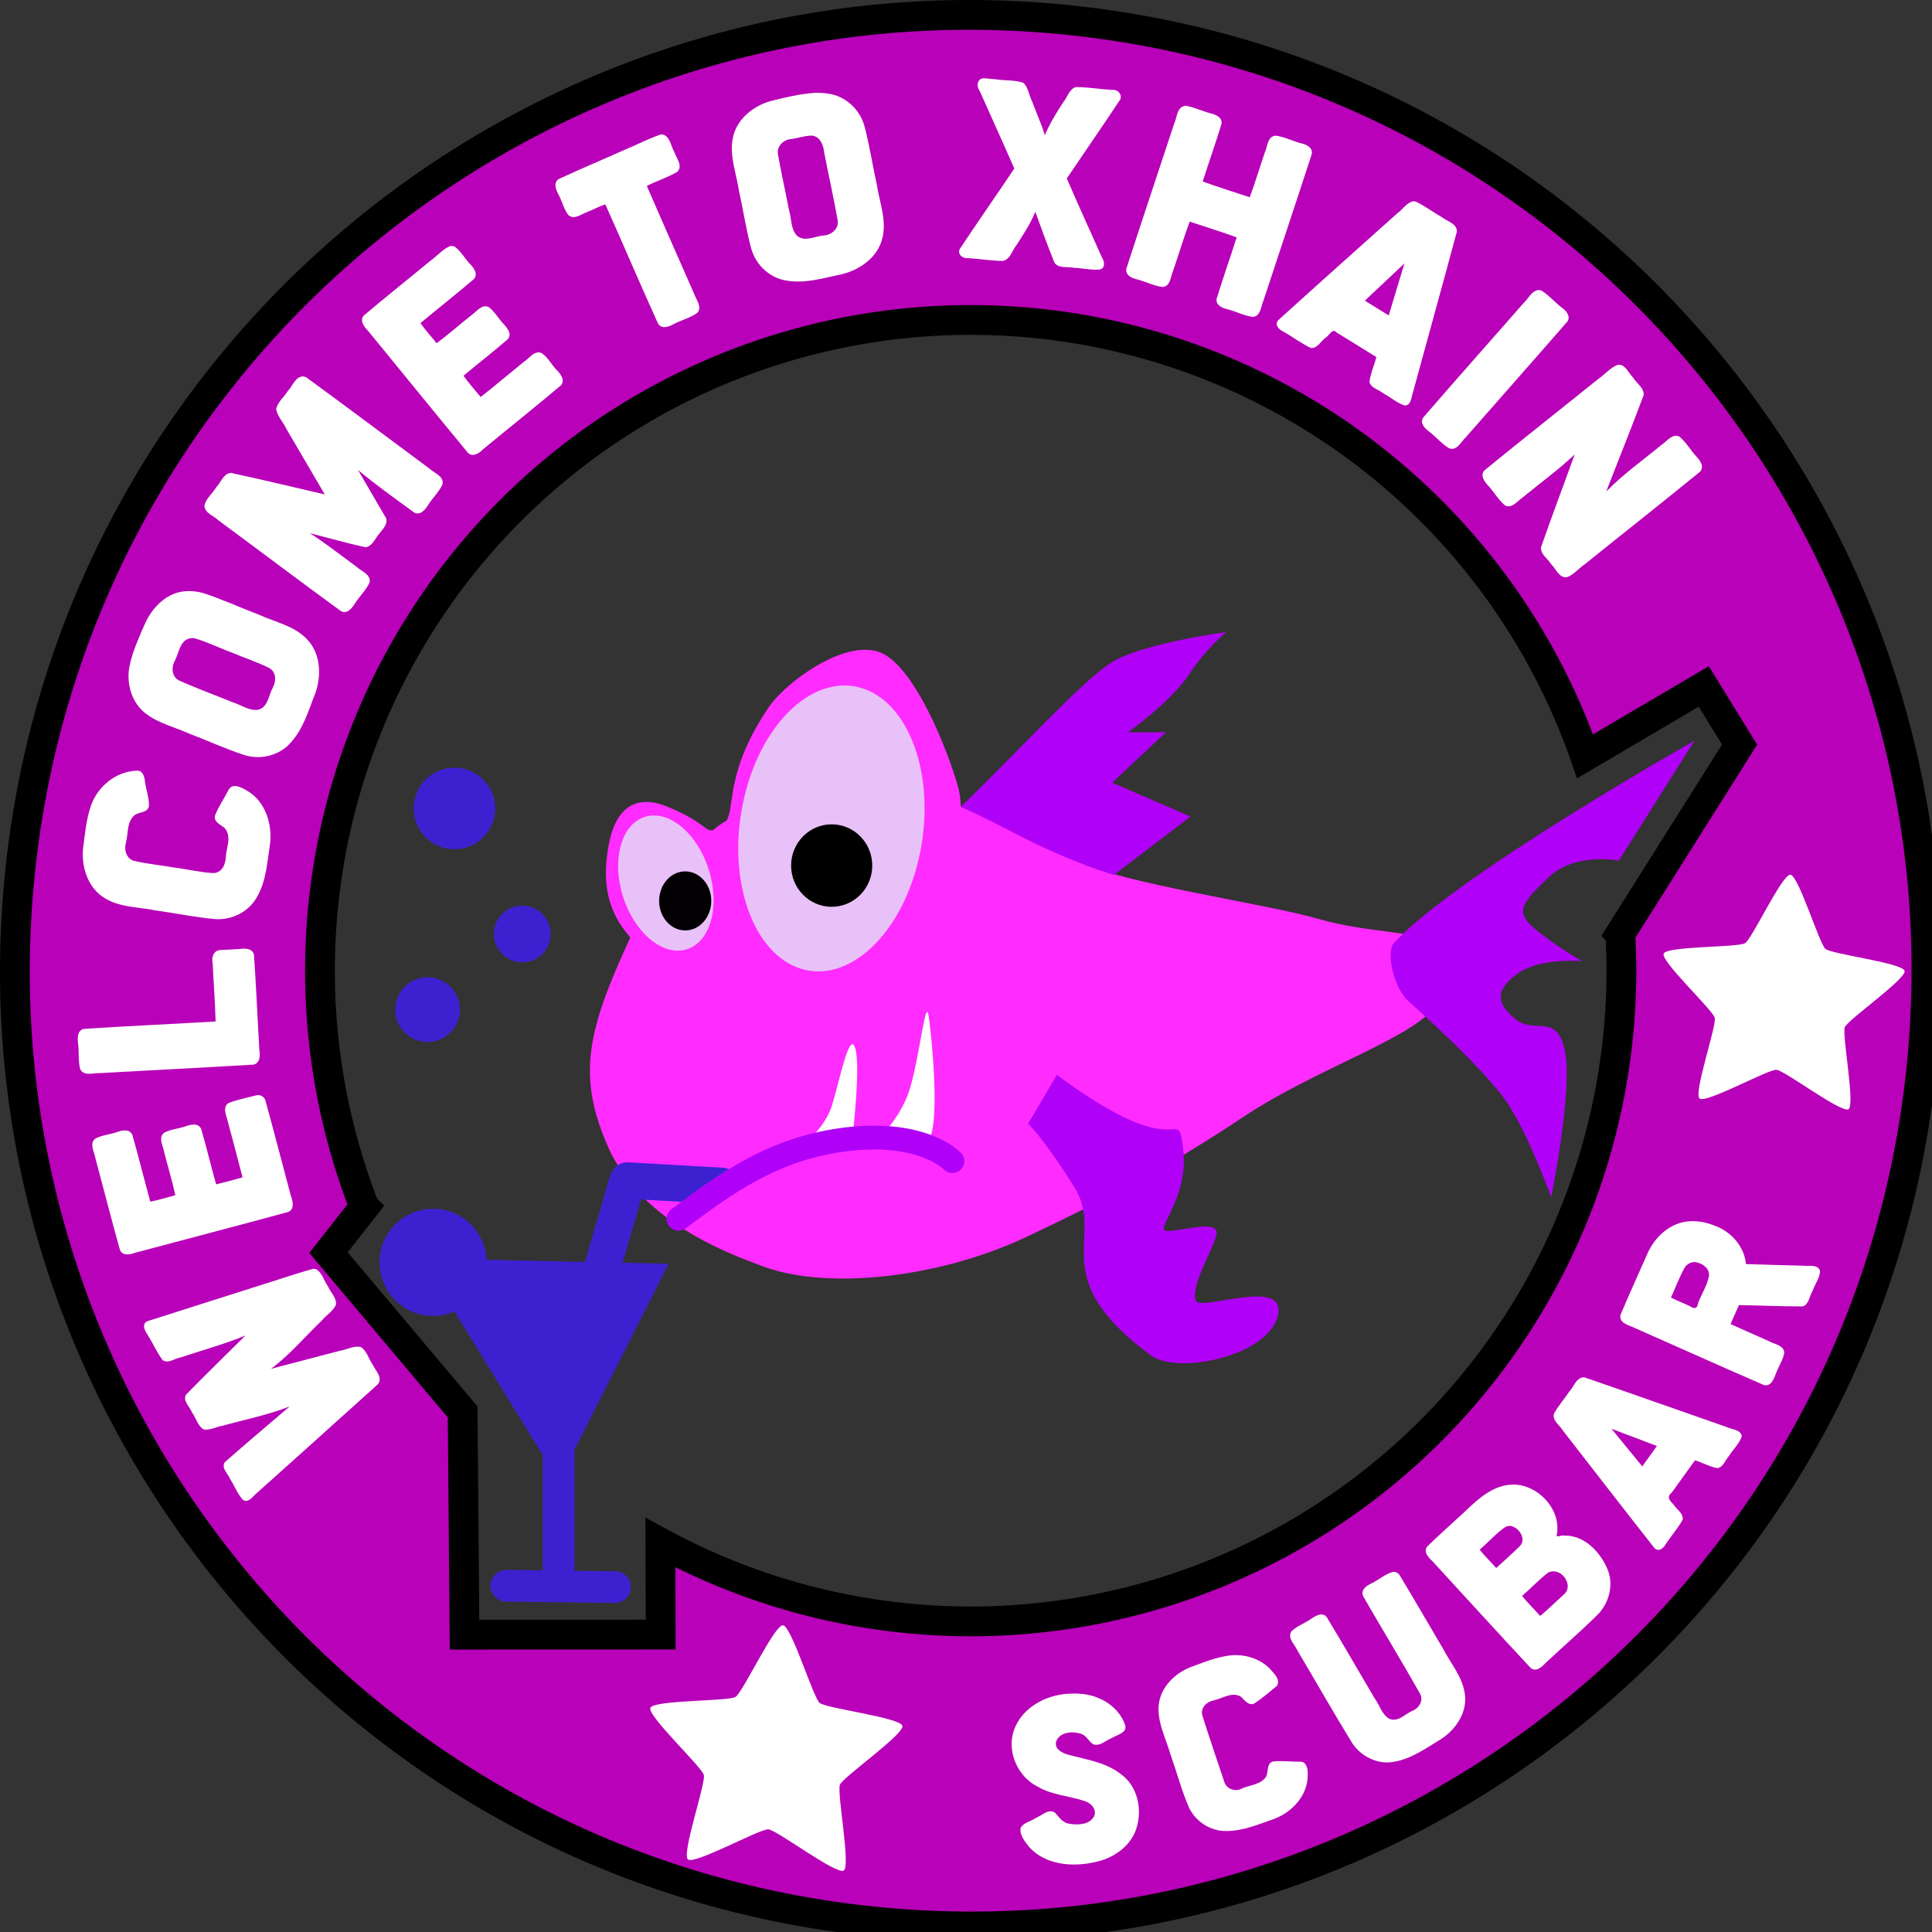 <?xml version="1.0" encoding="UTF-8" standalone="no"?>
<svg
   width="64.875mm"
   height="64.875mm"
   id="svg2"
   version="1.1"
   inkscape:version="1.1 (c68e22c387, 2021-05-23)"
   sodipodi:docname="scubar-65mm.svg"
   inkscape:export-filename="./xHain_logo3_rev2_large.png"
   inkscape:export-xdpi="1368.9301"
   inkscape:export-ydpi="1368.9301"
   xmlns:inkscape="http://www.inkscape.org/namespaces/inkscape"
   xmlns:sodipodi="http://sodipodi.sourceforge.net/DTD/sodipodi-0.dtd"
   xmlns="http://www.w3.org/2000/svg"
   xmlns:svg="http://www.w3.org/2000/svg"
   xmlns:rdf="http://www.w3.org/1999/02/22-rdf-syntax-ns#"
   xmlns:cc="http://creativecommons.org/ns#"
   xmlns:dc="http://purl.org/dc/elements/1.1/">
  <rect width="100%" height="100%" fill="#333333" stroke="none"/>
  <sodipodi:namedview
     id="base"
     pagecolor="#ffffff"
     bordercolor="#666666"
     borderopacity="1.0"
     inkscape:pageopacity="0.0"
     inkscape:pageshadow="2"
     inkscape:zoom="2.8927504"
     inkscape:cx="81.410411"
     inkscape:cy="127.38742"
     inkscape:document-units="mm"
     inkscape:current-layer="layer1"
     showgrid="false"
     inkscape:window-width="1920"
     inkscape:window-height="1137"
     inkscape:window-x="1912"
     inkscape:window-y="-8"
     inkscape:window-maximized="1"
     showguides="true"
     inkscape:guide-bbox="true"
     units="mm"
     inkscape:document-rotation="0"
     inkscape:pagecheckerboard="0"
     width="64.875mm">
    <inkscape:grid
       type="xygrid"
       id="grid2985"
       empspacing="5"
       visible="true"
       enabled="true"
       snapvisiblegridlinesonly="true" />
  </sodipodi:namedview>
  <defs
     id="defs4">
    <marker
       inkscape:stockid="DotS"
       orient="auto"
       refY="0"
       refX="0"
       id="DotS"
       style="overflow:visible">
      <path
         id="path3828"
         d="m -2.5,-1 c 0,2.76 -2.24,5 -5,5 -2.76,0 -5,-2.24 -5,-5 0,-2.76 2.24,-5 5,-5 2.76,0 5,2.24 5,5 z"
         style="fill-rule:evenodd;stroke:#000000;stroke-width:1pt"
         transform="matrix(0.2,0,0,0.2,1.48,0.2)"
         inkscape:connector-curvature="0" />
    </marker>
    <marker
       inkscape:stockid="DotS"
       orient="auto"
       refY="0"
       refX="0"
       id="DotS-1"
       style="overflow:visible">
      <path
         inkscape:connector-curvature="0"
         id="path3828-5"
         d="m -2.5,-1 c 0,2.76 -2.24,5 -5,5 -2.76,0 -5,-2.24 -5,-5 0,-2.76 2.24,-5 5,-5 2.76,0 5,2.24 5,5 z"
         style="fill-rule:evenodd;stroke:#000000;stroke-width:1pt"
         transform="matrix(0.2,0,0,0.2,1.48,0.2)" />
    </marker>
    <marker
       inkscape:stockid="DotS"
       orient="auto"
       refY="0"
       refX="0"
       id="marker4395"
       style="overflow:visible">
      <path
         inkscape:connector-curvature="0"
         id="path4397"
         d="m -2.5,-1 c 0,2.76 -2.24,5 -5,5 -2.76,0 -5,-2.24 -5,-5 0,-2.76 2.24,-5 5,-5 2.76,0 5,2.24 5,5 z"
         style="fill-rule:evenodd;stroke:#000000;stroke-width:1pt"
         transform="matrix(0.2,0,0,0.2,1.48,0.2)" />
    </marker>
    <marker
       inkscape:stockid="DotS"
       orient="auto"
       refY="0"
       refX="0"
       id="DotS-3"
       style="overflow:visible">
      <path
         inkscape:connector-curvature="0"
         id="path3828-0"
         d="m -2.5,-1 c 0,2.76 -2.24,5 -5,5 -2.76,0 -5,-2.24 -5,-5 0,-2.76 2.24,-5 5,-5 2.76,0 5,2.24 5,5 z"
         style="fill-rule:evenodd;stroke:#000000;stroke-width:1pt"
         transform="matrix(0.2,0,0,0.2,1.48,0.2)" />
    </marker>
    <marker
       inkscape:stockid="DotS"
       orient="auto"
       refY="0"
       refX="0"
       id="marker4427"
       style="overflow:visible">
      <path
         inkscape:connector-curvature="0"
         id="path4429"
         d="m -2.5,-1 c 0,2.76 -2.24,5 -5,5 -2.76,0 -5,-2.24 -5,-5 0,-2.76 2.24,-5 5,-5 2.76,0 5,2.24 5,5 z"
         style="fill-rule:evenodd;stroke:#000000;stroke-width:1pt"
         transform="matrix(0.2,0,0,0.2,1.48,0.2)" />
    </marker>
    <marker
       inkscape:stockid="DotS"
       orient="auto"
       refY="0"
       refX="0"
       id="DotS-2"
       style="overflow:visible">
      <path
         inkscape:connector-curvature="0"
         id="path3828-1"
         d="m -2.5,-1 c 0,2.76 -2.24,5 -5,5 -2.76,0 -5,-2.24 -5,-5 0,-2.76 2.24,-5 5,-5 2.76,0 5,2.24 5,5 z"
         style="fill-rule:evenodd;stroke:#000000;stroke-width:1pt"
         transform="matrix(0.2,0,0,0.2,1.48,0.2)" />
    </marker>
    <marker
       inkscape:stockid="DotS"
       orient="auto"
       refY="0"
       refX="0"
       id="marker4427-3"
       style="overflow:visible">
      <path
         inkscape:connector-curvature="0"
         id="path4429-9"
         d="m -2.5,-1 c 0,2.76 -2.24,5 -5,5 -2.76,0 -5,-2.24 -5,-5 0,-2.76 2.24,-5 5,-5 2.76,0 5,2.24 5,5 z"
         style="fill-rule:evenodd;stroke:#000000;stroke-width:1pt"
         transform="matrix(0.2,0,0,0.2,1.48,0.2)" />
    </marker>
    <marker
       inkscape:stockid="DotS"
       orient="auto"
       refY="0"
       refX="0"
       id="DotS-21"
       style="overflow:visible">
      <path
         inkscape:connector-curvature="0"
         id="path3828-6"
         d="m -2.5,-1 c 0,2.76 -2.24,5 -5,5 -2.76,0 -5,-2.24 -5,-5 0,-2.76 2.24,-5 5,-5 2.76,0 5,2.24 5,5 z"
         style="fill-rule:evenodd;stroke:#000000;stroke-width:1pt"
         transform="matrix(0.2,0,0,0.2,1.48,0.2)" />
    </marker>
    <marker
       inkscape:stockid="DotS"
       orient="auto"
       refY="0"
       refX="0"
       id="marker4474"
       style="overflow:visible">
      <path
         inkscape:connector-curvature="0"
         id="path4476"
         d="m -2.5,-1 c 0,2.76 -2.24,5 -5,5 -2.76,0 -5,-2.24 -5,-5 0,-2.76 2.24,-5 5,-5 2.76,0 5,2.24 5,5 z"
         style="fill-rule:evenodd;stroke:#000000;stroke-width:1pt"
         transform="matrix(0.2,0,0,0.2,1.48,0.2)" />
    </marker>
    <marker
       inkscape:stockid="DotS"
       orient="auto"
       refY="0"
       refX="0"
       id="DotS-36"
       style="overflow:visible">
      <path
         inkscape:connector-curvature="0"
         id="path3828-8"
         d="m -2.5,-1 c 0,2.76 -2.24,5 -5,5 -2.76,0 -5,-2.24 -5,-5 0,-2.76 2.24,-5 5,-5 2.76,0 5,2.24 5,5 z"
         style="fill-rule:evenodd;stroke:#000000;stroke-width:1pt"
         transform="matrix(0.2,0,0,0.2,1.48,0.2)" />
    </marker>
    <marker
       inkscape:stockid="DotS"
       orient="auto"
       refY="0"
       refX="0"
       id="marker4516"
       style="overflow:visible">
      <path
         inkscape:connector-curvature="0"
         id="path4518"
         d="m -2.5,-1 c 0,2.76 -2.24,5 -5,5 -2.76,0 -5,-2.24 -5,-5 0,-2.76 2.24,-5 5,-5 2.76,0 5,2.24 5,5 z"
         style="fill-rule:evenodd;stroke:#000000;stroke-width:1pt"
         transform="matrix(0.2,0,0,0.2,1.48,0.2)" />
    </marker>
    <marker
       inkscape:stockid="DotS"
       orient="auto"
       refY="0"
       refX="0"
       id="DotS-11"
       style="overflow:visible">
      <path
         inkscape:connector-curvature="0"
         id="path3828-58"
         d="m -2.5,-1 c 0,2.76 -2.24,5 -5,5 -2.76,0 -5,-2.24 -5,-5 0,-2.76 2.24,-5 5,-5 2.76,0 5,2.24 5,5 z"
         style="fill-rule:evenodd;stroke:#000000;stroke-width:1pt"
         transform="matrix(0.2,0,0,0.2,1.48,0.2)" />
    </marker>
    <marker
       inkscape:stockid="DotS"
       orient="auto"
       refY="0"
       refX="0"
       id="marker4954"
       style="overflow:visible">
      <path
         inkscape:connector-curvature="0"
         id="path4956"
         d="m -2.5,-1 c 0,2.76 -2.24,5 -5,5 -2.76,0 -5,-2.24 -5,-5 0,-2.76 2.24,-5 5,-5 2.76,0 5,2.24 5,5 z"
         style="fill-rule:evenodd;stroke:#000000;stroke-width:1pt"
         transform="matrix(0.2,0,0,0.2,1.48,0.2)" />
    </marker>
    <marker
       inkscape:stockid="DotS"
       orient="auto"
       refY="0"
       refX="0"
       id="DotS-7"
       style="overflow:visible">
      <path
         inkscape:connector-curvature="0"
         id="path3828-3"
         d="m -2.5,-1 c 0,2.76 -2.24,5 -5,5 -2.76,0 -5,-2.24 -5,-5 0,-2.76 2.24,-5 5,-5 2.76,0 5,2.24 5,5 z"
         style="fill-rule:evenodd;stroke:#000000;stroke-width:1pt"
         transform="matrix(0.2,0,0,0.2,1.48,0.2)" />
    </marker>
    <marker
       inkscape:stockid="DotS"
       orient="auto"
       refY="0"
       refX="0"
       id="marker5024"
       style="overflow:visible">
      <path
         inkscape:connector-curvature="0"
         id="path5026"
         d="m -2.5,-1 c 0,2.76 -2.24,5 -5,5 -2.76,0 -5,-2.24 -5,-5 0,-2.76 2.24,-5 5,-5 2.76,0 5,2.24 5,5 z"
         style="fill-rule:evenodd;stroke:#000000;stroke-width:1pt"
         transform="matrix(0.2,0,0,0.2,1.48,0.2)" />
    </marker>
    <marker
       inkscape:stockid="DotS"
       orient="auto"
       refY="0"
       refX="0"
       id="DotS-34"
       style="overflow:visible">
      <path
         inkscape:connector-curvature="0"
         id="path3828-16"
         d="m -2.5,-1 c 0,2.76 -2.24,5 -5,5 -2.76,0 -5,-2.24 -5,-5 0,-2.76 2.24,-5 5,-5 2.76,0 5,2.24 5,5 z"
         style="fill-rule:evenodd;stroke:#000000;stroke-width:1pt"
         transform="matrix(0.2,0,0,0.2,1.48,0.2)" />
    </marker>
    <marker
       inkscape:stockid="DotS"
       orient="auto"
       refY="0"
       refX="0"
       id="marker5056"
       style="overflow:visible">
      <path
         inkscape:connector-curvature="0"
         id="path5058"
         d="m -2.5,-1 c 0,2.76 -2.24,5 -5,5 -2.76,0 -5,-2.24 -5,-5 0,-2.76 2.24,-5 5,-5 2.76,0 5,2.24 5,5 z"
         style="fill-rule:evenodd;stroke:#000000;stroke-width:1pt"
         transform="matrix(0.2,0,0,0.2,1.48,0.2)" />
    </marker>
    <marker
       inkscape:stockid="DotS"
       orient="auto"
       refY="0"
       refX="0"
       id="marker4516-8"
       style="overflow:visible">
      <path
         inkscape:connector-curvature="0"
         id="path4518-5"
         d="m -2.5,-1 c 0,2.76 -2.24,5 -5,5 -2.76,0 -5,-2.24 -5,-5 0,-2.76 2.24,-5 5,-5 2.76,0 5,2.24 5,5 z"
         style="fill-rule:evenodd;stroke:#000000;stroke-width:1pt"
         transform="matrix(0.2,0,0,0.2,1.48,0.2)" />
    </marker>
    <marker
       inkscape:stockid="DotS"
       orient="auto"
       refY="0"
       refX="0"
       id="marker5088"
       style="overflow:visible">
      <path
         inkscape:connector-curvature="0"
         id="path5090"
         d="m -2.5,-1 c 0,2.76 -2.24,5 -5,5 -2.76,0 -5,-2.24 -5,-5 0,-2.76 2.24,-5 5,-5 2.76,0 5,2.24 5,5 z"
         style="fill-rule:evenodd;stroke:#000000;stroke-width:1pt"
         transform="matrix(0.2,0,0,0.2,1.48,0.2)" />
    </marker>
    <marker
       inkscape:stockid="DotS"
       orient="auto"
       refY="0"
       refX="0"
       id="marker4516-9"
       style="overflow:visible">
      <path
         inkscape:connector-curvature="0"
         id="path4518-55"
         d="m -2.5,-1 c 0,2.76 -2.24,5 -5,5 -2.76,0 -5,-2.24 -5,-5 0,-2.76 2.24,-5 5,-5 2.76,0 5,2.24 5,5 z"
         style="fill-rule:evenodd;stroke:#000000;stroke-width:1pt"
         transform="matrix(0.2,0,0,0.2,1.48,0.2)" />
    </marker>
    <marker
       inkscape:stockid="DotS"
       orient="auto"
       refY="0"
       refX="0"
       id="marker5137"
       style="overflow:visible">
      <path
         inkscape:connector-curvature="0"
         id="path5139"
         d="m -2.5,-1 c 0,2.76 -2.24,5 -5,5 -2.76,0 -5,-2.24 -5,-5 0,-2.76 2.24,-5 5,-5 2.76,0 5,2.24 5,5 z"
         style="fill-rule:evenodd;stroke:#000000;stroke-width:1pt"
         transform="matrix(0.2,0,0,0.2,1.48,0.2)" />
    </marker>
    <marker
       inkscape:stockid="DotS"
       orient="auto"
       refY="0"
       refX="0"
       id="DotS-0"
       style="overflow:visible">
      <path
         inkscape:connector-curvature="0"
         id="path3828-4"
         d="m -2.5,-1 c 0,2.76 -2.24,5 -5,5 -2.76,0 -5,-2.24 -5,-5 0,-2.76 2.24,-5 5,-5 2.76,0 5,2.24 5,5 z"
         style="fill-rule:evenodd;stroke:#000000;stroke-width:1pt"
         transform="matrix(0.2,0,0,0.2,1.48,0.2)" />
    </marker>
    <marker
       inkscape:stockid="DotS"
       orient="auto"
       refY="0"
       refX="0"
       id="marker5169"
       style="overflow:visible">
      <path
         inkscape:connector-curvature="0"
         id="path5171"
         d="m -2.5,-1 c 0,2.76 -2.24,5 -5,5 -2.76,0 -5,-2.24 -5,-5 0,-2.76 2.24,-5 5,-5 2.76,0 5,2.24 5,5 z"
         style="fill-rule:evenodd;stroke:#000000;stroke-width:1pt"
         transform="matrix(0.2,0,0,0.2,1.48,0.2)" />
    </marker>
    <marker
       inkscape:stockid="DotS"
       orient="auto"
       refY="0"
       refX="0"
       id="DotS-8"
       style="overflow:visible">
      <path
         inkscape:connector-curvature="0"
         id="path3828-66"
         d="m -2.5,-1 c 0,2.76 -2.24,5 -5,5 -2.76,0 -5,-2.24 -5,-5 0,-2.76 2.24,-5 5,-5 2.76,0 5,2.24 5,5 z"
         style="fill-rule:evenodd;stroke:#000000;stroke-width:1pt"
         transform="matrix(0.2,0,0,0.2,1.48,0.2)" />
    </marker>
    <marker
       inkscape:stockid="DotS"
       orient="auto"
       refY="0"
       refX="0"
       id="marker5218"
       style="overflow:visible">
      <path
         inkscape:connector-curvature="0"
         id="path5220"
         d="m -2.5,-1 c 0,2.76 -2.24,5 -5,5 -2.76,0 -5,-2.24 -5,-5 0,-2.76 2.24,-5 5,-5 2.76,0 5,2.24 5,5 z"
         style="fill-rule:evenodd;stroke:#000000;stroke-width:1pt"
         transform="matrix(0.2,0,0,0.2,1.48,0.2)" />
    </marker>
    <marker
       inkscape:stockid="DotSv"
       orient="auto"
       refY="0"
       refX="0"
       id="DotSv"
       style="overflow:visible">
      <path
         id="path5753"
         d="m -2.5,-1 c 0,2.76 -2.24,5 -5,5 -2.76,0 -5,-2.24 -5,-5 0,-2.76 2.24,-5 5,-5 2.76,0 5,2.24 5,5 z"
         style="fill:#858585;fill-rule:evenodd;stroke:#858585;stroke-width:1pt"
         transform="matrix(0.2,0,0,0.2,1.48,0.2)"
         inkscape:connector-curvature="0" />
    </marker>
    <marker
       inkscape:stockid="DotSs"
       orient="auto"
       refY="0"
       refX="0"
       id="DotSs"
       style="overflow:visible">
      <path
         id="path5756"
         d="m -2.5,-1 c 0,2.76 -2.24,5 -5,5 -2.76,0 -5,-2.24 -5,-5 0,-2.76 2.24,-5 5,-5 2.76,0 5,2.24 5,5 z"
         style="fill:#858585;fill-rule:evenodd;stroke:#858585;stroke-width:1pt"
         transform="matrix(0.2,0,0,0.2,1.48,0.2)"
         inkscape:connector-curvature="0" />
    </marker>
    <marker
       inkscape:stockid="DotSk"
       orient="auto"
       refY="0"
       refX="0"
       id="DotSk"
       style="overflow:visible">
      <path
         id="path5759"
         d="m -2.5,-1 c 0,2.76 -2.24,5 -5,5 -2.76,0 -5,-2.24 -5,-5 0,-2.76 2.24,-5 5,-5 2.76,0 5,2.24 5,5 z"
         style="fill:#858585;fill-rule:evenodd;stroke:#858585;stroke-width:1pt"
         transform="matrix(0.2,0,0,0.2,1.48,0.2)"
         inkscape:connector-curvature="0" />
    </marker>
    <marker
       inkscape:stockid="DotSK"
       orient="auto"
       refY="0"
       refX="0"
       id="DotSK"
       style="overflow:visible">
      <path
         id="path5762"
         d="m -2.5,-1 c 0,2.76 -2.24,5 -5,5 -2.76,0 -5,-2.24 -5,-5 0,-2.76 2.24,-5 5,-5 2.76,0 5,2.24 5,5 z"
         style="fill:#858585;fill-rule:evenodd;stroke:#858585;stroke-width:1pt"
         transform="matrix(0.2,0,0,0.2,1.48,0.2)"
         inkscape:connector-curvature="0" />
    </marker>
    <marker
       inkscape:stockid="DotSQ"
       orient="auto"
       refY="0"
       refX="0"
       id="DotSQ"
       style="overflow:visible">
      <path
         id="path5765"
         d="m -2.5,-1 c 0,2.76 -2.24,5 -5,5 -2.76,0 -5,-2.24 -5,-5 0,-2.76 2.24,-5 5,-5 2.76,0 5,2.24 5,5 z"
         style="fill:#858585;fill-rule:evenodd;stroke:#858585;stroke-width:1pt"
         transform="matrix(0.2,0,0,0.2,1.48,0.2)"
         inkscape:connector-curvature="0" />
    </marker>
    <marker
       inkscape:stockid="DotSg"
       orient="auto"
       refY="0"
       refX="0"
       id="DotSg"
       style="overflow:visible">
      <path
         id="path5768"
         d="m -2.5,-1 c 0,2.76 -2.24,5 -5,5 -2.76,0 -5,-2.24 -5,-5 0,-2.76 2.24,-5 5,-5 2.76,0 5,2.24 5,5 z"
         style="fill:#858585;fill-rule:evenodd;stroke:#858585;stroke-width:1pt"
         transform="matrix(0.2,0,0,0.2,1.48,0.2)"
         inkscape:connector-curvature="0" />
    </marker>
    <marker
       inkscape:stockid="marker4516J"
       orient="auto"
       refY="0"
       refX="0"
       id="marker4516J"
       style="overflow:visible">
      <path
         inkscape:connector-curvature="0"
         id="path5771"
         d="m -2.5,-1 c 0,2.76 -2.24,5 -5,5 -2.76,0 -5,-2.24 -5,-5 0,-2.76 2.24,-5 5,-5 2.76,0 5,2.24 5,5 z"
         style="fill:#858585;fill-rule:evenodd;stroke:#858585;stroke-width:1pt"
         transform="matrix(0.2,0,0,0.2,1.48,0.2)" />
    </marker>
    <marker
       inkscape:stockid="marker4516P"
       orient="auto"
       refY="0"
       refX="0"
       id="marker4516P"
       style="overflow:visible">
      <path
         inkscape:connector-curvature="0"
         id="path5774"
         d="m -2.5,-1 c 0,2.76 -2.24,5 -5,5 -2.76,0 -5,-2.24 -5,-5 0,-2.76 2.24,-5 5,-5 2.76,0 5,2.24 5,5 z"
         style="fill:#858585;fill-rule:evenodd;stroke:#858585;stroke-width:1pt"
         transform="matrix(0.2,0,0,0.2,1.48,0.2)" />
    </marker>
    <marker
       inkscape:stockid="DotSC"
       orient="auto"
       refY="0"
       refX="0"
       id="DotSC"
       style="overflow:visible">
      <path
         id="path5777"
         d="m -2.5,-1 c 0,2.76 -2.24,5 -5,5 -2.76,0 -5,-2.24 -5,-5 0,-2.76 2.24,-5 5,-5 2.76,0 5,2.24 5,5 z"
         style="fill:#858585;fill-rule:evenodd;stroke:#858585;stroke-width:1pt"
         transform="matrix(0.2,0,0,0.2,1.48,0.2)"
         inkscape:connector-curvature="0" />
    </marker>
    <marker
       inkscape:stockid="DotSL"
       orient="auto"
       refY="0"
       refX="0"
       id="DotSL"
       style="overflow:visible">
      <path
         id="path5780"
         d="m -2.5,-1 c 0,2.76 -2.24,5 -5,5 -2.76,0 -5,-2.24 -5,-5 0,-2.76 2.24,-5 5,-5 2.76,0 5,2.24 5,5 z"
         style="fill:#858585;fill-rule:evenodd;stroke:#858585;stroke-width:1pt"
         transform="matrix(0.2,0,0,0.2,1.48,0.2)"
         inkscape:connector-curvature="0" />
    </marker>
    <marker
       inkscape:stockid="DotSf"
       orient="auto"
       refY="0"
       refX="0"
       id="DotSf"
       style="overflow:visible">
      <path
         id="path5783"
         d="m -2.5,-1 c 0,2.76 -2.24,5 -5,5 -2.76,0 -5,-2.24 -5,-5 0,-2.76 2.24,-5 5,-5 2.76,0 5,2.24 5,5 z"
         style="fill:#858585;fill-rule:evenodd;stroke:#858585;stroke-width:1pt"
         transform="matrix(0.2,0,0,0.2,1.48,0.2)"
         inkscape:connector-curvature="0" />
    </marker>
    <marker
       inkscape:stockid="DotS7"
       orient="auto"
       refY="0"
       refX="0"
       id="DotS7"
       style="overflow:visible">
      <path
         id="path5786"
         d="m -2.5,-1 c 0,2.76 -2.24,5 -5,5 -2.76,0 -5,-2.24 -5,-5 0,-2.76 2.24,-5 5,-5 2.76,0 5,2.24 5,5 z"
         style="fill:#858585;fill-rule:evenodd;stroke:#858585;stroke-width:1pt"
         transform="matrix(0.2,0,0,0.2,1.48,0.2)"
         inkscape:connector-curvature="0" />
    </marker>
    <marker
       inkscape:stockid="DotSS"
       orient="auto"
       refY="0"
       refX="0"
       id="DotSS"
       style="overflow:visible">
      <path
         id="path5789"
         d="m -2.5,-1 c 0,2.76 -2.24,5 -5,5 -2.76,0 -5,-2.24 -5,-5 0,-2.76 2.24,-5 5,-5 2.76,0 5,2.24 5,5 z"
         style="fill:#858585;fill-rule:evenodd;stroke:#858585;stroke-width:1pt"
         transform="matrix(0.2,0,0,0.2,1.48,0.2)"
         inkscape:connector-curvature="0" />
    </marker>
    <marker
       inkscape:stockid="DotSy"
       orient="auto"
       refY="0"
       refX="0"
       id="DotSy"
       style="overflow:visible">
      <path
         id="path5792"
         d="m -2.5,-1 c 0,2.76 -2.24,5 -5,5 -2.76,0 -5,-2.24 -5,-5 0,-2.76 2.24,-5 5,-5 2.76,0 5,2.24 5,5 z"
         style="fill:#858585;fill-rule:evenodd;stroke:#858585;stroke-width:1pt"
         transform="matrix(0.2,0,0,0.2,1.48,0.2)"
         inkscape:connector-curvature="0" />
    </marker>
    <marker
       inkscape:stockid="marker4516C"
       orient="auto"
       refY="0"
       refX="0"
       id="marker4516C"
       style="overflow:visible">
      <path
         inkscape:connector-curvature="0"
         id="path5795"
         d="m -2.5,-1 c 0,2.76 -2.24,5 -5,5 -2.76,0 -5,-2.24 -5,-5 0,-2.76 2.24,-5 5,-5 2.76,0 5,2.24 5,5 z"
         style="fill:#858585;fill-rule:evenodd;stroke:#858585;stroke-width:1pt"
         transform="matrix(0.2,0,0,0.2,1.48,0.2)" />
    </marker>
    <marker
       inkscape:stockid="marker45162"
       orient="auto"
       refY="0"
       refX="0"
       id="marker45162"
       style="overflow:visible">
      <path
         inkscape:connector-curvature="0"
         id="path5798"
         d="m -2.5,-1 c 0,2.76 -2.24,5 -5,5 -2.76,0 -5,-2.24 -5,-5 0,-2.76 2.24,-5 5,-5 2.76,0 5,2.24 5,5 z"
         style="fill:#858585;fill-rule:evenodd;stroke:#858585;stroke-width:1pt"
         transform="matrix(0.2,0,0,0.2,1.48,0.2)" />
    </marker>
    <marker
       inkscape:stockid="DotSG"
       orient="auto"
       refY="0"
       refX="0"
       id="DotSG"
       style="overflow:visible">
      <path
         id="path5801"
         d="m -2.5,-1 c 0,2.76 -2.24,5 -5,5 -2.76,0 -5,-2.24 -5,-5 0,-2.76 2.24,-5 5,-5 2.76,0 5,2.24 5,5 z"
         style="fill:#858585;fill-rule:evenodd;stroke:#858585;stroke-width:1pt"
         transform="matrix(0.2,0,0,0.2,1.48,0.2)"
         inkscape:connector-curvature="0" />
    </marker>
    <marker
       inkscape:stockid="DotS5"
       orient="auto"
       refY="0"
       refX="0"
       id="DotS5"
       style="overflow:visible">
      <path
         id="path5804"
         d="m -2.5,-1 c 0,2.76 -2.24,5 -5,5 -2.76,0 -5,-2.24 -5,-5 0,-2.76 2.24,-5 5,-5 2.76,0 5,2.24 5,5 z"
         style="fill:#858585;fill-rule:evenodd;stroke:#858585;stroke-width:1pt"
         transform="matrix(0.2,0,0,0.2,1.48,0.2)"
         inkscape:connector-curvature="0" />
    </marker>
    <marker
       inkscape:stockid="DotSsA"
       orient="auto"
       refY="0"
       refX="0"
       id="DotSsA"
       style="overflow:visible">
      <path
         id="path5807"
         d="m -2.5,-1 c 0,2.76 -2.24,5 -5,5 -2.76,0 -5,-2.24 -5,-5 0,-2.76 2.24,-5 5,-5 2.76,0 5,2.24 5,5 z"
         style="fill:#858585;fill-rule:evenodd;stroke:#858585;stroke-width:1pt"
         transform="matrix(0.2,0,0,0.2,1.48,0.2)"
         inkscape:connector-curvature="0" />
    </marker>
    <marker
       inkscape:stockid="DotSLd"
       orient="auto"
       refY="0"
       refX="0"
       id="DotSLd"
       style="overflow:visible">
      <path
         id="path5810"
         d="m -2.5,-1 c 0,2.76 -2.24,5 -5,5 -2.76,0 -5,-2.24 -5,-5 0,-2.76 2.24,-5 5,-5 2.76,0 5,2.24 5,5 z"
         style="fill:#858585;fill-rule:evenodd;stroke:#858585;stroke-width:1pt"
         transform="matrix(0.2,0,0,0.2,1.48,0.2)"
         inkscape:connector-curvature="0" />
    </marker>
    <marker
       inkscape:stockid="DotSd"
       orient="auto"
       refY="0"
       refX="0"
       id="DotSd"
       style="overflow:visible">
      <path
         id="path5813"
         d="m -2.5,-1 c 0,2.76 -2.24,5 -5,5 -2.76,0 -5,-2.24 -5,-5 0,-2.76 2.24,-5 5,-5 2.76,0 5,2.24 5,5 z"
         style="fill:#858585;fill-rule:evenodd;stroke:#858585;stroke-width:1pt"
         transform="matrix(0.2,0,0,0.2,1.48,0.2)"
         inkscape:connector-curvature="0" />
    </marker>
    <marker
       inkscape:stockid="DotSyI"
       orient="auto"
       refY="0"
       refX="0"
       id="DotSyI"
       style="overflow:visible">
      <path
         id="path5816"
         d="m -2.5,-1 c 0,2.76 -2.24,5 -5,5 -2.76,0 -5,-2.24 -5,-5 0,-2.76 2.24,-5 5,-5 2.76,0 5,2.24 5,5 z"
         style="fill:#858585;fill-rule:evenodd;stroke:#858585;stroke-width:1pt"
         transform="matrix(0.2,0,0,0.2,1.48,0.2)"
         inkscape:connector-curvature="0" />
    </marker>
    <marker
       inkscape:stockid="marker4516y"
       orient="auto"
       refY="0"
       refX="0"
       id="marker4516y"
       style="overflow:visible">
      <path
         inkscape:connector-curvature="0"
         id="path5819"
         d="m -2.5,-1 c 0,2.76 -2.24,5 -5,5 -2.76,0 -5,-2.24 -5,-5 0,-2.76 2.24,-5 5,-5 2.76,0 5,2.24 5,5 z"
         style="fill:#858585;fill-rule:evenodd;stroke:#858585;stroke-width:1pt"
         transform="matrix(0.2,0,0,0.2,1.48,0.2)" />
    </marker>
    <marker
       inkscape:stockid="marker4516I"
       orient="auto"
       refY="0"
       refX="0"
       id="marker4516I"
       style="overflow:visible">
      <path
         inkscape:connector-curvature="0"
         id="path5822"
         d="m -2.5,-1 c 0,2.76 -2.24,5 -5,5 -2.76,0 -5,-2.24 -5,-5 0,-2.76 2.24,-5 5,-5 2.76,0 5,2.24 5,5 z"
         style="fill:#858585;fill-rule:evenodd;stroke:#858585;stroke-width:1pt"
         transform="matrix(0.2,0,0,0.2,1.48,0.2)" />
    </marker>
    <marker
       inkscape:stockid="marker5218b"
       orient="auto"
       refY="0"
       refX="0"
       id="marker5218b"
       style="overflow:visible">
      <path
         inkscape:connector-curvature="0"
         id="path5825"
         d="m -2.5,-1 c 0,2.76 -2.24,5 -5,5 -2.76,0 -5,-2.24 -5,-5 0,-2.76 2.24,-5 5,-5 2.76,0 5,2.24 5,5 z"
         style="fill:#858585;fill-rule:evenodd;stroke:#858585;stroke-width:1pt"
         transform="matrix(0.2,0,0,0.2,1.48,0.2)" />
    </marker>
    <marker
       inkscape:stockid="marker5218X"
       orient="auto"
       refY="0"
       refX="0"
       id="marker5218X"
       style="overflow:visible">
      <path
         inkscape:connector-curvature="0"
         id="path5828"
         d="m -2.5,-1 c 0,2.76 -2.24,5 -5,5 -2.76,0 -5,-2.24 -5,-5 0,-2.76 2.24,-5 5,-5 2.76,0 5,2.24 5,5 z"
         style="fill:#858585;fill-rule:evenodd;stroke:#858585;stroke-width:1pt"
         transform="matrix(0.2,0,0,0.2,1.48,0.2)" />
    </marker>
    <marker
       inkscape:stockid="DotSQL"
       orient="auto"
       refY="0"
       refX="0"
       id="DotSQL"
       style="overflow:visible">
      <path
         id="path6109"
         d="m -2.5,-1 c 0,2.76 -2.24,5 -5,5 -2.76,0 -5,-2.24 -5,-5 0,-2.76 2.24,-5 5,-5 2.76,0 5,2.24 5,5 z"
         style="fill:#ffc400;fill-rule:evenodd;stroke:#ffc400;stroke-width:1pt"
         transform="matrix(0.2,0,0,0.2,1.48,0.2)"
         inkscape:connector-curvature="0" />
    </marker>
    <marker
       inkscape:stockid="DotSgb"
       orient="auto"
       refY="0"
       refX="0"
       id="DotSgb"
       style="overflow:visible">
      <path
         id="path6112"
         d="m -2.5,-1 c 0,2.76 -2.24,5 -5,5 -2.76,0 -5,-2.24 -5,-5 0,-2.76 2.24,-5 5,-5 2.76,0 5,2.24 5,5 z"
         style="fill:#ffc400;fill-rule:evenodd;stroke:#ffc400;stroke-width:1pt"
         transform="matrix(0.2,0,0,0.2,1.48,0.2)"
         inkscape:connector-curvature="0" />
    </marker>
    <marker
       inkscape:stockid="marker4516J6"
       orient="auto"
       refY="0"
       refX="0"
       id="marker4516J6"
       style="overflow:visible">
      <path
         inkscape:connector-curvature="0"
         id="path6115"
         d="m -2.5,-1 c 0,2.76 -2.24,5 -5,5 -2.76,0 -5,-2.24 -5,-5 0,-2.76 2.24,-5 5,-5 2.76,0 5,2.24 5,5 z"
         style="fill:#ffc400;fill-rule:evenodd;stroke:#ffc400;stroke-width:1pt"
         transform="matrix(0.2,0,0,0.2,1.48,0.2)" />
    </marker>
    <marker
       inkscape:stockid="marker4516Pl"
       orient="auto"
       refY="0"
       refX="0"
       id="marker4516Pl"
       style="overflow:visible">
      <path
         inkscape:connector-curvature="0"
         id="path6118"
         d="m -2.5,-1 c 0,2.76 -2.24,5 -5,5 -2.76,0 -5,-2.24 -5,-5 0,-2.76 2.24,-5 5,-5 2.76,0 5,2.24 5,5 z"
         style="fill:#ffc400;fill-rule:evenodd;stroke:#ffc400;stroke-width:1pt"
         transform="matrix(0.2,0,0,0.2,1.48,0.2)" />
    </marker>
    <marker
       inkscape:stockid="DotSSB"
       orient="auto"
       refY="0"
       refX="0"
       id="DotSSB"
       style="overflow:visible">
      <path
         id="path6121"
         d="m -2.5,-1 c 0,2.76 -2.24,5 -5,5 -2.76,0 -5,-2.24 -5,-5 0,-2.76 2.24,-5 5,-5 2.76,0 5,2.24 5,5 z"
         style="fill:#ffc400;fill-rule:evenodd;stroke:#ffc400;stroke-width:1pt"
         transform="matrix(0.2,0,0,0.2,1.48,0.2)"
         inkscape:connector-curvature="0" />
    </marker>
    <marker
       inkscape:stockid="DotSyD"
       orient="auto"
       refY="0"
       refX="0"
       id="DotSyD"
       style="overflow:visible">
      <path
         id="path6124"
         d="m -2.5,-1 c 0,2.76 -2.24,5 -5,5 -2.76,0 -5,-2.24 -5,-5 0,-2.76 2.24,-5 5,-5 2.76,0 5,2.24 5,5 z"
         style="fill:#ffc400;fill-rule:evenodd;stroke:#ffc400;stroke-width:1pt"
         transform="matrix(0.2,0,0,0.2,1.48,0.2)"
         inkscape:connector-curvature="0" />
    </marker>
    <marker
       inkscape:stockid="marker4516Ct"
       orient="auto"
       refY="0"
       refX="0"
       id="marker4516Ct"
       style="overflow:visible">
      <path
         inkscape:connector-curvature="0"
         id="path6127"
         d="m -2.5,-1 c 0,2.76 -2.24,5 -5,5 -2.76,0 -5,-2.24 -5,-5 0,-2.76 2.24,-5 5,-5 2.76,0 5,2.24 5,5 z"
         style="fill:#ffc400;fill-rule:evenodd;stroke:#ffc400;stroke-width:1pt"
         transform="matrix(0.2,0,0,0.2,1.48,0.2)" />
    </marker>
    <marker
       inkscape:stockid="marker451623"
       orient="auto"
       refY="0"
       refX="0"
       id="marker451623"
       style="overflow:visible">
      <path
         inkscape:connector-curvature="0"
         id="path6130"
         d="m -2.5,-1 c 0,2.76 -2.24,5 -5,5 -2.76,0 -5,-2.24 -5,-5 0,-2.76 2.24,-5 5,-5 2.76,0 5,2.24 5,5 z"
         style="fill:#ffc400;fill-rule:evenodd;stroke:#ffc400;stroke-width:1pt"
         transform="matrix(0.2,0,0,0.2,1.48,0.2)" />
    </marker>
    <marker
       inkscape:stockid="marker4516yb"
       orient="auto"
       refY="0"
       refX="0"
       id="marker4516yb"
       style="overflow:visible">
      <path
         inkscape:connector-curvature="0"
         id="path6133"
         d="m -2.5,-1 c 0,2.76 -2.24,5 -5,5 -2.76,0 -5,-2.24 -5,-5 0,-2.76 2.24,-5 5,-5 2.76,0 5,2.24 5,5 z"
         style="fill:#ffc400;fill-rule:evenodd;stroke:#ffc400;stroke-width:1pt"
         transform="matrix(0.2,0,0,0.2,1.48,0.2)" />
    </marker>
    <marker
       inkscape:stockid="marker4516IS"
       orient="auto"
       refY="0"
       refX="0"
       id="marker4516IS"
       style="overflow:visible">
      <path
         inkscape:connector-curvature="0"
         id="path6136"
         d="m -2.5,-1 c 0,2.76 -2.24,5 -5,5 -2.76,0 -5,-2.24 -5,-5 0,-2.76 2.24,-5 5,-5 2.76,0 5,2.24 5,5 z"
         style="fill:#ffc400;fill-rule:evenodd;stroke:#ffc400;stroke-width:1pt"
         transform="matrix(0.2,0,0,0.2,1.48,0.2)" />
    </marker>
    <marker
       inkscape:stockid="DotSsAi"
       orient="auto"
       refY="0"
       refX="0"
       id="DotSsAi"
       style="overflow:visible">
      <path
         id="path6139"
         d="m -2.5,-1 c 0,2.76 -2.24,5 -5,5 -2.76,0 -5,-2.24 -5,-5 0,-2.76 2.24,-5 5,-5 2.76,0 5,2.24 5,5 z"
         style="fill:#ffc400;fill-rule:evenodd;stroke:#ffc400;stroke-width:1pt"
         transform="matrix(0.2,0,0,0.2,1.48,0.2)"
         inkscape:connector-curvature="0" />
    </marker>
    <marker
       inkscape:stockid="DotSLdG"
       orient="auto"
       refY="0"
       refX="0"
       id="DotSLdG"
       style="overflow:visible">
      <path
         id="path6142"
         d="m -2.5,-1 c 0,2.76 -2.24,5 -5,5 -2.76,0 -5,-2.24 -5,-5 0,-2.76 2.24,-5 5,-5 2.76,0 5,2.24 5,5 z"
         style="fill:#ffc400;fill-rule:evenodd;stroke:#ffc400;stroke-width:1pt"
         transform="matrix(0.2,0,0,0.2,1.48,0.2)"
         inkscape:connector-curvature="0" />
    </marker>
    <marker
       inkscape:stockid="DotSd7"
       orient="auto"
       refY="0"
       refX="0"
       id="DotSd7"
       style="overflow:visible">
      <path
         id="path6145"
         d="m -2.5,-1 c 0,2.76 -2.24,5 -5,5 -2.76,0 -5,-2.24 -5,-5 0,-2.76 2.24,-5 5,-5 2.76,0 5,2.24 5,5 z"
         style="fill:#ffc400;fill-rule:evenodd;stroke:#ffc400;stroke-width:1pt"
         transform="matrix(0.2,0,0,0.2,1.48,0.2)"
         inkscape:connector-curvature="0" />
    </marker>
    <marker
       inkscape:stockid="DotSyIp"
       orient="auto"
       refY="0"
       refX="0"
       id="DotSyIp"
       style="overflow:visible">
      <path
         id="path6148"
         d="m -2.5,-1 c 0,2.76 -2.24,5 -5,5 -2.76,0 -5,-2.24 -5,-5 0,-2.76 2.24,-5 5,-5 2.76,0 5,2.24 5,5 z"
         style="fill:#ffc400;fill-rule:evenodd;stroke:#ffc400;stroke-width:1pt"
         transform="matrix(0.2,0,0,0.2,1.48,0.2)"
         inkscape:connector-curvature="0" />
    </marker>
    <marker
       inkscape:stockid="DotSvS"
       orient="auto"
       refY="0"
       refX="0"
       id="DotSvS"
       style="overflow:visible">
      <path
         id="path6151"
         d="m -2.5,-1 c 0,2.76 -2.24,5 -5,5 -2.76,0 -5,-2.24 -5,-5 0,-2.76 2.24,-5 5,-5 2.76,0 5,2.24 5,5 z"
         style="fill:#ffc400;fill-rule:evenodd;stroke:#ffc400;stroke-width:1pt"
         transform="matrix(0.2,0,0,0.2,1.48,0.2)"
         inkscape:connector-curvature="0" />
    </marker>
    <marker
       inkscape:stockid="DotSsJ"
       orient="auto"
       refY="0"
       refX="0"
       id="DotSsJ"
       style="overflow:visible">
      <path
         id="path6154"
         d="m -2.5,-1 c 0,2.76 -2.24,5 -5,5 -2.76,0 -5,-2.24 -5,-5 0,-2.76 2.24,-5 5,-5 2.76,0 5,2.24 5,5 z"
         style="fill:#ffc400;fill-rule:evenodd;stroke:#ffc400;stroke-width:1pt"
         transform="matrix(0.2,0,0,0.2,1.48,0.2)"
         inkscape:connector-curvature="0" />
    </marker>
    <marker
       inkscape:stockid="DotSfb"
       orient="auto"
       refY="0"
       refX="0"
       id="DotSfb"
       style="overflow:visible">
      <path
         id="path6157"
         d="m -2.5,-1 c 0,2.76 -2.24,5 -5,5 -2.76,0 -5,-2.24 -5,-5 0,-2.76 2.24,-5 5,-5 2.76,0 5,2.24 5,5 z"
         style="fill:#ffc400;fill-rule:evenodd;stroke:#ffc400;stroke-width:1pt"
         transform="matrix(0.2,0,0,0.2,1.48,0.2)"
         inkscape:connector-curvature="0" />
    </marker>
    <marker
       inkscape:stockid="DotS7T"
       orient="auto"
       refY="0"
       refX="0"
       id="DotS7T"
       style="overflow:visible">
      <path
         id="path6160"
         d="m -2.5,-1 c 0,2.76 -2.24,5 -5,5 -2.76,0 -5,-2.24 -5,-5 0,-2.76 2.24,-5 5,-5 2.76,0 5,2.24 5,5 z"
         style="fill:#ffc400;fill-rule:evenodd;stroke:#ffc400;stroke-width:1pt"
         transform="matrix(0.2,0,0,0.2,1.48,0.2)"
         inkscape:connector-curvature="0" />
    </marker>
    <marker
       inkscape:stockid="DotSko"
       orient="auto"
       refY="0"
       refX="0"
       id="DotSko"
       style="overflow:visible">
      <path
         id="path6163"
         d="m -2.5,-1 c 0,2.76 -2.24,5 -5,5 -2.76,0 -5,-2.24 -5,-5 0,-2.76 2.24,-5 5,-5 2.76,0 5,2.24 5,5 z"
         style="fill:#ffc400;fill-rule:evenodd;stroke:#ffc400;stroke-width:1pt"
         transform="matrix(0.2,0,0,0.2,1.48,0.2)"
         inkscape:connector-curvature="0" />
    </marker>
    <marker
       inkscape:stockid="DotSKZ"
       orient="auto"
       refY="0"
       refX="0"
       id="DotSKZ"
       style="overflow:visible">
      <path
         id="path6166"
         d="m -2.5,-1 c 0,2.76 -2.24,5 -5,5 -2.76,0 -5,-2.24 -5,-5 0,-2.76 2.24,-5 5,-5 2.76,0 5,2.24 5,5 z"
         style="fill:#ffc400;fill-rule:evenodd;stroke:#ffc400;stroke-width:1pt"
         transform="matrix(0.2,0,0,0.2,1.48,0.2)"
         inkscape:connector-curvature="0" />
    </marker>
    <marker
       inkscape:stockid="DotSCa"
       orient="auto"
       refY="0"
       refX="0"
       id="DotSCa"
       style="overflow:visible">
      <path
         id="path6169"
         d="m -2.5,-1 c 0,2.76 -2.24,5 -5,5 -2.76,0 -5,-2.24 -5,-5 0,-2.76 2.24,-5 5,-5 2.76,0 5,2.24 5,5 z"
         style="fill:#ffc400;fill-rule:evenodd;stroke:#ffc400;stroke-width:1pt"
         transform="matrix(0.2,0,0,0.2,1.48,0.2)"
         inkscape:connector-curvature="0" />
    </marker>
    <marker
       inkscape:stockid="DotSLi"
       orient="auto"
       refY="0"
       refX="0"
       id="DotSLi"
       style="overflow:visible">
      <path
         id="path6172"
         d="m -2.5,-1 c 0,2.76 -2.24,5 -5,5 -2.76,0 -5,-2.24 -5,-5 0,-2.76 2.24,-5 5,-5 2.76,0 5,2.24 5,5 z"
         style="fill:#ffc400;fill-rule:evenodd;stroke:#ffc400;stroke-width:1pt"
         transform="matrix(0.2,0,0,0.2,1.48,0.2)"
         inkscape:connector-curvature="0" />
    </marker>
    <marker
       inkscape:stockid="marker5218bQ"
       orient="auto"
       refY="0"
       refX="0"
       id="marker5218bQ"
       style="overflow:visible">
      <path
         inkscape:connector-curvature="0"
         id="path6175"
         d="m -2.5,-1 c 0,2.76 -2.24,5 -5,5 -2.76,0 -5,-2.24 -5,-5 0,-2.76 2.24,-5 5,-5 2.76,0 5,2.24 5,5 z"
         style="fill:#ffc400;fill-rule:evenodd;stroke:#ffc400;stroke-width:1pt"
         transform="matrix(0.2,0,0,0.2,1.48,0.2)" />
    </marker>
    <marker
       inkscape:stockid="marker5218XM"
       orient="auto"
       refY="0"
       refX="0"
       id="marker5218XM"
       style="overflow:visible">
      <path
         inkscape:connector-curvature="0"
         id="path6178"
         d="m -2.5,-1 c 0,2.76 -2.24,5 -5,5 -2.76,0 -5,-2.24 -5,-5 0,-2.76 2.24,-5 5,-5 2.76,0 5,2.24 5,5 z"
         style="fill:#ffc400;fill-rule:evenodd;stroke:#ffc400;stroke-width:1pt"
         transform="matrix(0.2,0,0,0.2,1.48,0.2)" />
    </marker>
    <marker
       inkscape:stockid="DotSGn"
       orient="auto"
       refY="0"
       refX="0"
       id="DotSGn"
       style="overflow:visible">
      <path
         id="path6181"
         d="m -2.5,-1 c 0,2.76 -2.24,5 -5,5 -2.76,0 -5,-2.24 -5,-5 0,-2.76 2.24,-5 5,-5 2.76,0 5,2.24 5,5 z"
         style="fill:#ffc400;fill-rule:evenodd;stroke:#ffc400;stroke-width:1pt"
         transform="matrix(0.2,0,0,0.2,1.48,0.2)"
         inkscape:connector-curvature="0" />
    </marker>
    <marker
       inkscape:stockid="DotS5R"
       orient="auto"
       refY="0"
       refX="0"
       id="DotS5R"
       style="overflow:visible">
      <path
         id="path6184"
         d="m -2.5,-1 c 0,2.76 -2.24,5 -5,5 -2.76,0 -5,-2.24 -5,-5 0,-2.76 2.24,-5 5,-5 2.76,0 5,2.24 5,5 z"
         style="fill:#ffc400;fill-rule:evenodd;stroke:#ffc400;stroke-width:1pt"
         transform="matrix(0.2,0,0,0.2,1.48,0.2)"
         inkscape:connector-curvature="0" />
    </marker>
    <marker
       inkscape:stockid="DotSd7"
       orient="auto"
       refY="0"
       refX="0"
       id="DotSd7-9"
       style="overflow:visible">
      <path
         inkscape:connector-curvature="0"
         id="path6145-2"
         d="m -2.5,-1 c 0,2.76 -2.24,5 -5,5 -2.76,0 -5,-2.24 -5,-5 0,-2.76 2.24,-5 5,-5 2.76,0 5,2.24 5,5 z"
         style="fill:#ffc400;fill-rule:evenodd;stroke:#ffc400;stroke-width:1pt"
         transform="matrix(0.2,0,0,0.2,1.48,0.2)" />
    </marker>
    <marker
       inkscape:stockid="DotSyIp"
       orient="auto"
       refY="0"
       refX="0"
       id="DotSyIp-9"
       style="overflow:visible">
      <path
         inkscape:connector-curvature="0"
         id="path6148-2"
         d="m -2.5,-1 c 0,2.76 -2.24,5 -5,5 -2.76,0 -5,-2.24 -5,-5 0,-2.76 2.24,-5 5,-5 2.76,0 5,2.24 5,5 z"
         style="fill:#ffc400;fill-rule:evenodd;stroke:#ffc400;stroke-width:1pt"
         transform="matrix(0.2,0,0,0.2,1.48,0.2)" />
    </marker>
    <marker
       inkscape:stockid="DotSGn"
       orient="auto"
       refY="0"
       refX="0"
       id="DotSGn-0"
       style="overflow:visible">
      <path
         inkscape:connector-curvature="0"
         id="path6181-6"
         d="m -2.5,-1 c 0,2.76 -2.24,5 -5,5 -2.76,0 -5,-2.24 -5,-5 0,-2.76 2.24,-5 5,-5 2.76,0 5,2.24 5,5 z"
         style="fill:#ffc400;fill-rule:evenodd;stroke:#ffc400;stroke-width:1pt"
         transform="matrix(0.2,0,0,0.2,1.48,0.2)" />
    </marker>
    <marker
       inkscape:stockid="DotS5R"
       orient="auto"
       refY="0"
       refX="0"
       id="DotS5R-3"
       style="overflow:visible">
      <path
         inkscape:connector-curvature="0"
         id="path6184-9"
         d="m -2.5,-1 c 0,2.76 -2.24,5 -5,5 -2.76,0 -5,-2.24 -5,-5 0,-2.76 2.24,-5 5,-5 2.76,0 5,2.24 5,5 z"
         style="fill:#ffc400;fill-rule:evenodd;stroke:#ffc400;stroke-width:1pt"
         transform="matrix(0.2,0,0,0.2,1.48,0.2)" />
    </marker>
    <marker
       inkscape:stockid="marker5218bQ"
       orient="auto"
       refY="0"
       refX="0"
       id="marker5218bQ-7"
       style="overflow:visible">
      <path
         inkscape:connector-curvature="0"
         id="path6175-9"
         d="m -2.5,-1 c 0,2.76 -2.24,5 -5,5 -2.76,0 -5,-2.24 -5,-5 0,-2.76 2.24,-5 5,-5 2.76,0 5,2.24 5,5 z"
         style="fill:#ffc400;fill-rule:evenodd;stroke:#ffc400;stroke-width:1pt"
         transform="matrix(0.2,0,0,0.2,1.48,0.2)" />
    </marker>
    <marker
       inkscape:stockid="marker5218XM"
       orient="auto"
       refY="0"
       refX="0"
       id="marker5218XM-8"
       style="overflow:visible">
      <path
         inkscape:connector-curvature="0"
         id="path6178-2"
         d="m -2.5,-1 c 0,2.76 -2.24,5 -5,5 -2.76,0 -5,-2.24 -5,-5 0,-2.76 2.24,-5 5,-5 2.76,0 5,2.24 5,5 z"
         style="fill:#ffc400;fill-rule:evenodd;stroke:#ffc400;stroke-width:1pt"
         transform="matrix(0.2,0,0,0.2,1.48,0.2)" />
    </marker>
    <marker
       inkscape:stockid="marker5218bQ"
       orient="auto"
       refY="0"
       refX="0"
       id="marker5218bQ-9"
       style="overflow:visible">
      <path
         inkscape:connector-curvature="0"
         id="path6175-95"
         d="m -2.5,-1 c 0,2.76 -2.24,5 -5,5 -2.76,0 -5,-2.24 -5,-5 0,-2.76 2.24,-5 5,-5 2.76,0 5,2.24 5,5 z"
         style="fill:#ffc400;fill-rule:evenodd;stroke:#ffc400;stroke-width:1pt"
         transform="matrix(0.2,0,0,0.2,1.48,0.2)" />
    </marker>
    <marker
       inkscape:stockid="marker5218XM"
       orient="auto"
       refY="0"
       refX="0"
       id="marker5218XM-4"
       style="overflow:visible">
      <path
         inkscape:connector-curvature="0"
         id="path6178-29"
         d="m -2.5,-1 c 0,2.76 -2.24,5 -5,5 -2.76,0 -5,-2.24 -5,-5 0,-2.76 2.24,-5 5,-5 2.76,0 5,2.24 5,5 z"
         style="fill:#ffc400;fill-rule:evenodd;stroke:#ffc400;stroke-width:1pt"
         transform="matrix(0.2,0,0,0.2,1.48,0.2)" />
    </marker>
    <marker
       inkscape:stockid="DotSGn"
       orient="auto"
       refY="0"
       refX="0"
       id="DotSGn-08"
       style="overflow:visible">
      <path
         inkscape:connector-curvature="0"
         id="path6181-5"
         d="m -2.5,-1 c 0,2.76 -2.24,5 -5,5 -2.76,0 -5,-2.24 -5,-5 0,-2.76 2.24,-5 5,-5 2.76,0 5,2.24 5,5 z"
         style="fill:#ffc400;fill-rule:evenodd;stroke:#ffc400;stroke-width:1pt"
         transform="matrix(0.2,0,0,0.2,1.48,0.2)" />
    </marker>
    <marker
       inkscape:stockid="DotS5R"
       orient="auto"
       refY="0"
       refX="0"
       id="DotS5R-8"
       style="overflow:visible">
      <path
         inkscape:connector-curvature="0"
         id="path6184-1"
         d="m -2.5,-1 c 0,2.76 -2.24,5 -5,5 -2.76,0 -5,-2.24 -5,-5 0,-2.76 2.24,-5 5,-5 2.76,0 5,2.24 5,5 z"
         style="fill:#ffc400;fill-rule:evenodd;stroke:#ffc400;stroke-width:1pt"
         transform="matrix(0.2,0,0,0.2,1.48,0.2)" />
    </marker>
    <marker
       inkscape:stockid="marker4516Ct"
       orient="auto"
       refY="0"
       refX="0"
       id="marker4516Ct-0"
       style="overflow:visible">
      <path
         inkscape:connector-curvature="0"
         id="path6127-3"
         d="m -2.5,-1 c 0,2.76 -2.24,5 -5,5 -2.76,0 -5,-2.24 -5,-5 0,-2.76 2.24,-5 5,-5 2.76,0 5,2.24 5,5 z"
         style="fill:#ffc400;fill-rule:evenodd;stroke:#ffc400;stroke-width:1pt"
         transform="matrix(0.2,0,0,0.2,1.48,0.2)" />
    </marker>
    <marker
       inkscape:stockid="marker451623"
       orient="auto"
       refY="0"
       refX="0"
       id="marker451623-8"
       style="overflow:visible">
      <path
         inkscape:connector-curvature="0"
         id="path6130-8"
         d="m -2.5,-1 c 0,2.76 -2.24,5 -5,5 -2.76,0 -5,-2.24 -5,-5 0,-2.76 2.24,-5 5,-5 2.76,0 5,2.24 5,5 z"
         style="fill:#ffc400;fill-rule:evenodd;stroke:#ffc400;stroke-width:1pt"
         transform="matrix(0.2,0,0,0.2,1.48,0.2)" />
    </marker>
    <marker
       inkscape:stockid="marker5218bQ"
       orient="auto"
       refY="0"
       refX="0"
       id="marker5218bQ-0"
       style="overflow:visible">
      <path
         inkscape:connector-curvature="0"
         id="path6175-8"
         d="m -2.5,-1 c 0,2.76 -2.24,5 -5,5 -2.76,0 -5,-2.24 -5,-5 0,-2.76 2.24,-5 5,-5 2.76,0 5,2.24 5,5 z"
         style="fill:#ffc400;fill-rule:evenodd;stroke:#ffc400;stroke-width:1pt"
         transform="matrix(0.2,0,0,0.2,1.48,0.2)" />
    </marker>
    <marker
       inkscape:stockid="marker5218XM"
       orient="auto"
       refY="0"
       refX="0"
       id="marker5218XM-86"
       style="overflow:visible">
      <path
         inkscape:connector-curvature="0"
         id="path6178-7"
         d="m -2.5,-1 c 0,2.76 -2.24,5 -5,5 -2.76,0 -5,-2.24 -5,-5 0,-2.76 2.24,-5 5,-5 2.76,0 5,2.24 5,5 z"
         style="fill:#ffc400;fill-rule:evenodd;stroke:#ffc400;stroke-width:1pt"
         transform="matrix(0.2,0,0,0.2,1.48,0.2)" />
    </marker>
    <circle
       transform="matrix(0.876,0,0,0.876,152.451,-680.837)"
       id="path6572"
       style="fill:none;stroke:none"
       cx="675.714"
       cy="777.581"
       r="584.286" />
    <circle
       transform="matrix(-1.116,-0.044,-0.044,1.116,1532.261,-838.547)"
       id="path6572-9"
       style="fill:none;stroke:none"
       cx="675.714"
       cy="777.581"
       r="584.286" />
  </defs>
  <g
     inkscape:label="Ebene 1"
     inkscape:groupmode="layer"
     id="layer1"
     transform="translate(0,-783.071)">
    <g
       id="g1592"
       transform="translate(0.593,0.594)">
      <path
         style="fill:#ff2bff;fill-opacity:1;stroke:none;stroke-width:0.756;stroke-miterlimit:4;stroke-dasharray:none;stroke-opacity:1"
         d="m 109.103,864.943 c 1.028,-0.015 1.986,0.205 2.805,0.736 4.443,2.88 8.41,13.873 9.201,17.104 0.135,0.55 0.199,1.287 0.238,2.082 5.263,2.168 11.244,5.189 14.789,6.924 5.823,2.849 23.915,5.38 30.482,7.281 6.567,1.901 12.649,1.491 14.869,3.158 2.22,1.667 3.326,3.209 0.396,7.6 -2.93,4.39 -15.233,8.108 -24.703,14.414 -9.47,6.306 -16.62,10.064 -27.492,15.207 -10.873,5.143 -24.877,6.767 -33.156,3.855 -2.587,-0.982 -10.192,-3.52 -15.613,-8.994 -0.94,-0.826 -2.201,-2.542 -2.932,-3.666 -0.471,-0.744 -0.913,-1.513 -1.285,-2.338 -4.181,-9.272 -2.746,-15.053 2.699,-26.848 -2.895,-3.322 -3.576,-6.812 -2.797,-11.453 0.785,-4.675 3.201,-6.937 7.582,-5.119 4.694,1.948 4.754,3.229 5.75,2.938 0.441,-0.418 1.003,-0.815 1.676,-1.189 1.114,-1.889 -0.148,-6.292 5.373,-14.42 1.852,-2.727 7.661,-7.206 12.117,-7.271 z"
         id="path5802-1-3-0"
         sodipodi:nodetypes="csscsssssscccscssccscc" />
      <path
         id="path5802-1-3-7"
         style="fill:#b801b8;fill-opacity:1;stroke:#000000;stroke-width:3.78;stroke-miterlimit:4;stroke-dasharray:none;stroke-opacity:1"
         d="m 122.415,784.367 c -61.476,0.016 -114.163,46.601 -120.492,109.082 -6.751,66.646 41.803,126.144 108.449,132.895 66.646,6.751 126.152,-41.803 132.902,-108.449 6.751,-66.646 -41.811,-126.144 -108.457,-132.895 -4.165,-0.422 -8.304,-0.634 -12.402,-0.633 z m 0.184,38.719 a 82.584,82.584 0 0 1 77.975,55.379 l 15.066,-8.865 4.543,7.379 -15.135,24.004 a 82.584,82.584 0 0 1 0.135,4.686 82.584,82.584 0 0 1 -82.584,82.584 82.584,82.584 0 0 1 -39.381,-9.996 l 0.037,11.672 -24.893,0.008 -0.242,-28.27 -17.021,-20.217 4.551,-5.799 a 82.584,82.584 0 0 1 -5.635,-29.983 82.584,82.584 0 0 1 82.584,-82.582 z" />
      <path
         id="path8845"
         style="font-size:34.667px;line-height:1.25;font-family:'Politics Head';-inkscape-font-specification:'Politics Head';fill:#ffffff"
         d="m 124.26,9.34 c -0.814,-0.002 -0.969,1.011 -0.543,1.551 1.468,3.302 2.973,6.596 4.418,9.902 -2.287,3.418 -4.65,6.79 -6.924,10.217 -0.329,0.693 0.401,1.24 1.049,1.154 1.485,0.095 2.972,0.351 4.457,0.355 0.917,-0.223 1.134,-1.327 1.682,-1.975 0.872,-1.38 1.805,-2.739 2.402,-4.268 0.781,2.176 1.575,4.354 2.441,6.494 0.578,0.753 1.669,0.439 2.482,0.627 1.099,0.034 2.213,0.335 3.303,0.205 0.727,-0.223 0.524,-1.098 0.201,-1.582 -1.464,-3.322 -3.022,-6.661 -4.428,-9.973 2.246,-3.329 4.543,-6.633 6.758,-9.979 0.336,-0.686 -0.346,-1.374 -1.049,-1.25 -1.527,-0.095 -3.059,-0.371 -4.584,-0.357 -0.842,0.274 -1.051,1.313 -1.588,1.938 -0.865,1.334 -1.72,2.692 -2.326,4.166 -0.401,-1.377 -1.104,-2.89 -1.629,-4.326 -0.399,-0.758 -0.457,-1.752 -1.117,-2.336 -1.099,-0.362 -2.309,-0.254 -3.451,-0.43 -0.518,-0.041 -1.036,-0.108 -1.555,-0.135 z m -21.527,1.855 c -1.886,0.146 -3.743,0.583 -5.572,1.051 -2.258,0.65 -4.364,2.388 -4.77,4.801 -0.411,2.18 0.458,4.323 0.779,6.457 0.55,2.492 0.921,5.029 1.59,7.492 0.594,2.063 2.381,3.739 4.531,4.031 2.363,0.394 4.707,-0.36 7.002,-0.826 2.302,-0.578 4.553,-2.177 5.105,-4.6 0.567,-2.274 -0.377,-4.543 -0.715,-6.777 -0.554,-2.507 -0.926,-5.06 -1.6,-7.537 -0.621,-2.067 -2.429,-3.726 -4.594,-4 -0.582,-0.09 -1.17,-0.117 -1.758,-0.092 z m 47.127,1.625 -0.065,0.014 c -1.051,0.172 -0.995,1.485 -1.367,2.256 -2.018,6.137 -4.078,12.262 -6.07,18.406 -0.162,0.837 0.725,1.245 1.398,1.373 1.073,0.288 2.102,0.826 3.203,0.965 1.014,-0.101 1.014,-1.349 1.338,-2.072 0.706,-2.069 1.347,-4.202 2.094,-6.232 1.983,0.667 4.027,1.285 5.969,2 -0.831,2.604 -1.752,5.184 -2.545,7.797 -0.14,0.872 0.824,1.211 1.496,1.363 1.042,0.278 2.038,0.805 3.107,0.934 1.014,-0.101 1.014,-1.349 1.338,-2.072 2.039,-6.2 4.12,-12.387 6.133,-18.594 0.162,-0.837 -0.724,-1.248 -1.398,-1.375 -1.076,-0.285 -2.107,-0.834 -3.211,-0.963 -1.042,0.125 -1.013,1.421 -1.361,2.166 -0.644,1.876 -1.219,3.822 -1.904,5.656 -1.983,-0.668 -4.026,-1.287 -5.967,-2.002 0.777,-2.443 1.645,-4.863 2.385,-7.314 0.14,-0.872 -0.824,-1.211 -1.496,-1.363 -1.031,-0.287 -2.02,-0.773 -3.076,-0.941 z m -66.621,3.66 c -1.56,0.533 -3.04,1.321 -4.57,1.947 -2.777,1.241 -5.588,2.418 -8.344,3.697 -0.738,0.481 -0.347,1.422 -0.01,2.023 0.435,0.832 0.652,1.803 1.221,2.551 0.756,0.677 1.676,-0.154 2.43,-0.396 0.754,-0.306 1.517,-0.715 2.266,-0.963 2.254,5.044 4.419,10.136 6.701,15.164 0.482,0.739 1.424,0.348 2.025,0.01 0.959,-0.494 2.062,-0.763 2.938,-1.391 0.677,-0.756 -0.154,-1.676 -0.396,-2.43 -1.996,-4.565 -4.031,-9.122 -6.004,-13.691 1.268,-0.639 2.657,-1.065 3.875,-1.789 0.73,-0.75 -0.108,-1.706 -0.363,-2.469 -0.452,-0.742 -0.501,-1.889 -1.4,-2.244 -0.122,-0.003 -0.246,-0.043 -0.367,-0.02 z m 19.152,0.137 c 1.106,0.055 1.533,1.235 1.621,2.17 0.563,2.892 1.212,5.772 1.723,8.672 0.108,1.067 -0.885,1.808 -1.867,1.842 -1.072,0.102 -2.329,0.832 -3.293,0.037 -0.841,-0.858 -0.694,-2.188 -1.029,-3.27 -0.463,-2.399 -1.01,-4.787 -1.424,-7.193 -0.09,-1.007 0.805,-1.794 1.768,-1.826 0.834,-0.131 1.656,-0.415 2.502,-0.432 z m 76.381,8.334 c -0.853,0.156 -1.331,1.044 -2.016,1.514 -5.037,4.533 -10.121,9.024 -15.127,13.584 -0.532,0.593 0.154,1.244 0.709,1.471 1.163,0.66 2.249,1.502 3.457,2.055 0.833,0.047 1.25,-0.896 1.865,-1.32 0.457,-0.272 0.84,-1.267 1.389,-0.646 1.679,1.037 3.357,2.073 5.035,3.109 -0.258,1.061 -0.759,2.094 -0.873,3.172 0.213,0.791 1.2,0.959 1.771,1.441 0.899,0.478 1.696,1.206 2.662,1.525 0.857,0.064 0.875,-1.032 1.076,-1.615 1.857,-6.817 3.752,-13.625 5.586,-20.447 0.019,-1.032 -1.231,-1.279 -1.887,-1.812 -1.127,-0.645 -2.181,-1.447 -3.352,-1.998 -0.099,-0.006 -0.197,-0.051 -0.297,-0.031 z M 56.506,30.646 C 55.549,31.062 54.852,31.934 54,32.531 c -2.799,2.312 -5.65,4.571 -8.418,6.916 -0.576,0.664 0.053,1.461 0.537,1.949 4.23,5.158 8.428,10.344 12.678,15.484 0.619,0.583 1.44,0.055 1.908,-0.445 3.289,-2.712 6.627,-5.373 9.887,-8.115 0.581,-0.662 -0.048,-1.463 -0.533,-1.951 -0.675,-0.691 -1.124,-1.649 -1.945,-2.172 -0.93,-0.34 -1.543,0.709 -2.227,1.137 -1.828,1.48 -3.639,3.006 -5.479,4.459 -0.727,-0.887 -1.527,-1.786 -2.176,-2.699 1.856,-1.558 3.781,-3.043 5.611,-4.627 0.576,-0.664 -0.053,-1.46 -0.537,-1.949 -0.643,-0.684 -1.11,-1.565 -1.861,-2.131 -0.908,-0.449 -1.572,0.601 -2.232,1.035 -1.467,1.167 -2.911,2.444 -4.393,3.545 -0.676,-0.848 -1.449,-1.688 -2.051,-2.557 2.249,-1.877 4.562,-3.686 6.787,-5.588 0.581,-0.662 -0.048,-1.463 -0.533,-1.951 -0.656,-0.697 -1.129,-1.596 -1.906,-2.162 -0.194,-0.072 -0.409,-0.115 -0.611,-0.062 z m 121.141,2.193 -1.992,6.596 c -1.01,-0.624 -2.02,-1.247 -3.029,-1.871 1.674,-1.575 3.348,-3.15 5.021,-4.725 z m 16.92,3.387 c -0.874,0.195 -1.241,1.177 -1.873,1.727 -4.217,4.825 -8.493,9.608 -12.674,14.459 -0.463,0.748 0.29,1.432 0.848,1.834 0.851,0.663 1.562,1.541 2.496,2.078 0.972,0.3 1.458,-0.843 2.039,-1.383 4.302,-4.908 8.634,-9.794 12.918,-14.717 0.472,-0.708 -0.181,-1.432 -0.752,-1.812 -0.86,-0.687 -1.603,-1.542 -2.531,-2.131 -0.151,-0.046 -0.313,-0.081 -0.471,-0.055 z m 10.117,9.49 c -0.963,0.399 -1.667,1.27 -2.525,1.857 -4.782,3.852 -9.612,7.651 -14.363,11.535 -0.589,0.656 0.03,1.465 0.512,1.959 0.724,0.8 1.27,1.791 2.102,2.479 0.905,0.461 1.582,-0.58 2.248,-1.01 2.203,-1.814 4.525,-3.489 6.598,-5.455 -1.417,3.934 -2.909,7.847 -4.279,11.795 -0.051,0.9 0.878,1.437 1.301,2.143 0.603,0.572 0.978,1.76 1.98,1.645 0.876,-0.298 1.474,-1.113 2.238,-1.615 4.886,-3.935 9.82,-7.818 14.676,-11.785 0.589,-0.657 -0.029,-1.465 -0.512,-1.959 -0.723,-0.8 -1.271,-1.787 -2.1,-2.477 -0.906,-0.466 -1.584,0.578 -2.25,1.008 -2.371,1.958 -4.902,3.739 -7.051,5.951 1.576,-4.086 3.227,-8.15 4.756,-12.248 0.048,-0.937 -0.926,-1.498 -1.365,-2.236 -0.588,-0.554 -0.977,-1.757 -1.965,-1.586 z M 37.824,47.178 c -0.968,0.071 -1.267,1.211 -1.865,1.814 -0.468,0.793 -1.323,1.421 -1.502,2.346 0.15,0.893 0.865,1.597 1.244,2.412 1.643,2.8 3.275,5.608 4.924,8.404 -3.967,-0.912 -7.93,-1.882 -11.908,-2.732 -0.958,0.083 -1.264,1.207 -1.857,1.812 -0.467,0.784 -1.288,1.402 -1.508,2.307 -0.004,0.98 1.146,1.292 1.738,1.873 5.207,3.847 10.377,7.754 15.607,11.564 0.83,0.412 1.437,-0.479 1.818,-1.076 0.568,-0.873 1.366,-1.623 1.797,-2.57 0.207,-1.028 -1.029,-1.409 -1.627,-1.973 -1.97,-1.44 -3.884,-2.964 -5.943,-4.277 2.348,0.588 4.685,1.26 7.045,1.777 0.956,-0.134 1.271,-1.244 1.873,-1.867 0.462,-0.575 1.175,-1.372 0.578,-2.109 -1.134,-1.944 -2.258,-3.894 -3.398,-5.834 2.295,1.919 4.738,3.662 7.156,5.416 0.83,0.412 1.437,-0.479 1.818,-1.076 0.553,-0.855 1.34,-1.585 1.756,-2.516 0.207,-1.028 -1.029,-1.409 -1.627,-1.973 -5.232,-3.866 -10.426,-7.79 -15.682,-11.619 -0.131,-0.064 -0.292,-0.104 -0.438,-0.104 z M 23.113,74.43 c -2.411,0.069 -4.307,1.962 -5.27,4.039 -0.753,1.749 -1.581,3.498 -1.975,5.371 -0.488,2.235 0.213,4.776 2.096,6.172 1.635,1.23 3.683,1.695 5.523,2.529 2.326,0.88 4.591,1.937 6.957,2.699 2.051,0.637 4.435,0.057 5.855,-1.584 1.623,-1.759 2.273,-4.132 3.143,-6.305 0.794,-2.28 0.657,-5.097 -1.137,-6.881 -1.597,-1.651 -3.957,-2.1 -5.977,-3.027 -2.387,-0.904 -4.713,-1.987 -7.141,-2.773 -0.674,-0.182 -1.377,-0.275 -2.076,-0.24 z M 23.625,80.396 c 0.14,-0.005 0.28,-0.02 0.42,0 1.632,0.459 3.167,1.238 4.762,1.82 1.606,0.692 3.298,1.217 4.852,2.016 0.855,0.568 0.8,1.732 0.326,2.531 -0.489,0.951 -0.594,2.446 -1.836,2.725 -1.141,0.162 -2.132,-0.634 -3.188,-0.941 -2.296,-0.955 -4.653,-1.785 -6.91,-2.818 -0.908,-0.543 -0.902,-1.757 -0.4,-2.58 0.491,-0.989 0.633,-2.572 1.975,-2.752 z m -6.949,16.826 c -2.601,0.115 -4.878,2.012 -5.721,4.434 -0.613,1.743 -0.767,3.608 -1.004,5.43 -0.227,2.373 0.61,5.027 2.748,6.303 1.916,1.197 4.273,1.111 6.418,1.557 2.529,0.346 5.038,0.881 7.58,1.104 2.142,0.161 4.334,-0.937 5.352,-2.854 1.17,-2.046 1.284,-4.467 1.635,-6.744 0.289,-2.536 -0.632,-5.394 -2.949,-6.711 -0.657,-0.39 -1.784,-1.012 -2.311,-0.119 -0.552,1.117 -1.297,2.155 -1.742,3.316 -0.142,0.861 0.778,1.119 1.266,1.592 0.88,1.041 0.19,2.47 0.113,3.66 -0.017,0.913 -0.503,1.972 -1.535,2.023 -1.626,-0.071 -3.23,-0.478 -4.848,-0.678 -1.765,-0.316 -3.569,-0.473 -5.311,-0.885 -0.962,-0.322 -1.252,-1.453 -0.963,-2.344 0.296,-1.187 0.073,-2.77 1.223,-3.541 0.581,-0.322 1.529,-0.225 1.68,-1.064 0.052,-1.026 -0.368,-2.04 -0.494,-3.061 -0.069,-0.666 -0.278,-1.518 -1.137,-1.418 z M 226.629,110.42 c -1.039,-0.074 -4.864,8.139 -5.748,8.689 -0.884,0.551 -9.942,0.361 -10.334,1.326 -0.392,0.965 6.236,7.141 6.486,8.152 0.251,1.011 -2.727,9.567 -1.93,10.238 0.797,0.671 8.719,-3.723 9.758,-3.648 1.039,0.074 8.256,5.549 9.141,4.998 0.884,-0.551 -0.849,-9.443 -0.457,-10.408 0.392,-0.965 7.831,-6.135 7.58,-7.146 -0.251,-1.011 -9.242,-2.112 -10.039,-2.783 -0.797,-0.671 -3.418,-9.344 -4.457,-9.418 z m -196.883,9.432 c -0.787,0.043 -1.574,0.086 -2.361,0.129 -0.839,-0.003 -1.177,0.927 -0.99,1.633 0.114,2.472 0.312,4.98 0.375,7.43 -5.572,0.336 -11.157,0.572 -16.725,0.943 -0.856,0.196 -0.825,1.208 -0.721,1.891 0.125,1.073 -0.014,2.202 0.27,3.242 0.498,0.923 1.693,0.425 2.514,0.477 6.483,-0.364 12.97,-0.684 19.451,-1.074 0.833,-0.161 0.896,-1.13 0.768,-1.805 -0.239,-4.047 -0.405,-8.104 -0.689,-12.145 -0.196,-0.856 -1.209,-0.826 -1.891,-0.721 z m 2.324,18.533 c -1.214,0.302 -2.465,0.566 -3.639,0.996 -0.849,0.534 -0.283,1.594 -0.119,2.33 0.622,2.373 1.273,4.741 1.877,7.117 -1.107,0.317 -2.235,0.616 -3.35,0.889 -0.665,-2.335 -1.216,-4.708 -1.902,-7.035 -0.363,-0.806 -1.354,-0.564 -2.002,-0.322 -0.887,0.3 -1.875,0.368 -2.703,0.809 -0.791,0.641 -0.109,1.683 0.016,2.467 0.456,1.817 1.022,3.663 1.41,5.463 -1.05,0.266 -2.139,0.623 -3.174,0.811 -0.781,-2.82 -1.472,-5.67 -2.281,-8.48 -0.36,-0.809 -1.354,-0.574 -2.002,-0.328 -0.889,0.302 -1.881,0.369 -2.709,0.814 -0.785,0.644 -0.104,1.679 0.02,2.461 1.049,3.889 2.034,7.8 3.123,11.676 0.363,0.806 1.355,0.564 2.002,0.322 6.453,-1.728 12.927,-3.396 19.367,-5.162 0.808,-0.361 0.574,-1.355 0.328,-2.004 -1.094,-4.072 -2.138,-8.161 -3.264,-12.223 -0.163,-0.386 -0.579,-0.639 -0.998,-0.6 z m 181.91,16.012 c -2.546,0.066 -4.633,2.019 -5.566,4.279 -1.106,2.537 -2.277,5.051 -3.344,7.602 -0.215,0.883 0.775,1.256 1.422,1.494 5.6,2.465 11.179,4.993 16.793,7.42 0.884,0.214 1.255,-0.777 1.494,-1.424 0.324,-0.894 0.905,-1.718 1.078,-2.654 -0.044,-1.026 -1.303,-1.1 -1.996,-1.52 -1.606,-0.717 -3.22,-1.418 -4.82,-2.145 0.343,-0.807 0.71,-1.605 1.062,-2.408 2.701,0.045 5.405,0.171 8.104,0.166 0.821,-0.287 0.837,-1.361 1.26,-2.014 0.278,-0.842 0.923,-1.606 0.926,-2.51 -0.315,-0.888 -1.466,-0.534 -2.184,-0.645 -2.405,-0.07 -4.811,-0.121 -7.215,-0.203 -0.21,-2.208 -1.836,-4.08 -3.885,-4.836 -0.983,-0.418 -2.058,-0.65 -3.129,-0.604 z m 0.59,5.188 c 0.885,0.129 1.854,0.78 1.725,1.789 -0.234,1.214 -0.958,2.281 -1.389,3.436 -0.1,0.78 -0.555,0.697 -1.096,0.328 -0.779,-0.35 -1.567,-0.686 -2.342,-1.045 0.606,-1.292 1.083,-2.656 1.793,-3.893 0.315,-0.392 0.796,-0.661 1.309,-0.615 z m -175.393,0.846 c -2.469,0.675 -4.898,1.543 -7.352,2.291 -4.598,1.465 -9.2,2.917 -13.795,4.391 -0.759,0.505 -0.075,1.379 0.248,1.932 0.613,0.98 1.082,2.074 1.779,2.988 0.719,0.471 1.536,-0.237 2.279,-0.35 2.743,-0.921 5.547,-1.675 8.223,-2.783 -2.516,2.512 -5.085,4.981 -7.562,7.527 -0.401,0.808 0.496,1.508 0.77,2.219 0.5,0.692 0.721,1.649 1.432,2.152 0.816,0.202 1.628,-0.33 2.438,-0.441 2.847,-0.796 5.77,-1.358 8.525,-2.449 -2.744,2.351 -5.514,4.68 -8.225,7.066 -0.494,0.746 0.417,1.466 0.672,2.137 0.569,0.86 0.927,1.892 1.627,2.646 0.742,0.479 1.277,-0.505 1.799,-0.891 5.114,-4.601 10.25,-9.183 15.35,-13.797 0.638,-0.856 -0.348,-1.72 -0.68,-2.486 -0.526,-0.711 -0.726,-1.727 -1.5,-2.217 -0.876,-0.232 -1.741,0.337 -2.605,0.457 -2.934,0.768 -5.868,1.537 -8.803,2.305 2.403,-1.778 4.324,-4.1 6.479,-6.154 0.555,-0.679 1.417,-1.168 1.762,-1.98 0.113,-0.893 -0.696,-1.573 -1.02,-2.354 -0.518,-0.699 -0.709,-1.721 -1.51,-2.16 -0.109,-0.014 -0.219,-0.066 -0.33,-0.049 z m 161.09,13.783 c -0.884,0.179 -1.146,1.232 -1.713,1.822 -0.625,0.942 -1.396,1.804 -1.934,2.793 -0.228,0.89 0.746,1.442 1.133,2.129 3.884,4.972 7.728,9.98 11.637,14.93 0.545,0.557 1.221,-0.075 1.479,-0.6 0.675,-1.022 1.521,-1.958 2.098,-3.029 0.099,-0.819 -0.803,-1.297 -1.182,-1.936 -0.488,-0.479 -0.893,-0.96 -0.213,-1.477 0.985,-1.371 1.97,-2.742 2.955,-4.113 0.955,0.304 1.868,0.827 2.85,1 0.771,-0.128 0.991,-1.074 1.486,-1.576 0.5,-0.837 1.31,-1.526 1.598,-2.467 -0.134,-0.897 -1.281,-0.832 -1.922,-1.178 -6.012,-2.095 -12.013,-4.224 -18.031,-6.299 -0.08,-0.002 -0.162,-0.021 -0.24,0 z m 3.66,6.52 c 1.922,0.729 3.844,1.458 5.766,2.188 -0.62,0.863 -1.241,1.725 -1.861,2.588 -1.301,-1.592 -2.603,-3.184 -3.904,-4.775 z m -12.643,7.09 c -2.424,0.093 -4.302,1.824 -5.953,3.412 -1.589,1.484 -3.23,2.918 -4.787,4.432 -0.549,0.724 0.213,1.456 0.709,1.934 4.152,4.497 8.256,9.044 12.438,13.51 0.724,0.549 1.456,-0.213 1.934,-0.709 2.182,-2.049 4.457,-4.003 6.582,-6.109 1.498,-1.549 2.07,-3.991 1.107,-5.969 -0.956,-2.102 -2.922,-4.098 -5.385,-4.033 -0.314,-0.1 -1.105,0.341 -0.941,-0.127 0.614,-3.227 -2.503,-6.483 -5.703,-6.34 z m -0.104,5.248 c 1.014,0.24 1.982,1.621 1.133,2.537 -0.966,0.973 -2.016,1.865 -3.018,2.801 -0.688,-0.774 -1.48,-1.549 -2.102,-2.328 1.107,-0.936 2.073,-2.061 3.268,-2.881 0.221,-0.115 0.471,-0.167 0.719,-0.129 z m 5.482,5.76 c 1.337,0.094 2.372,2.003 1.197,2.963 -0.996,0.885 -1.984,1.877 -2.984,2.697 -0.747,-0.849 -1.613,-1.69 -2.291,-2.541 1.111,-0.97 2.133,-2.055 3.297,-2.957 0.24,-0.123 0.512,-0.184 0.781,-0.162 z m -20.455,0.06 c -1,0.265 -1.815,1.014 -2.74,1.471 -0.627,0.263 -1.421,0.854 -1.053,1.631 2.388,4.159 4.897,8.255 7.254,12.43 0.41,0.887 -0.219,1.824 -1.066,2.133 -0.912,0.416 -1.847,1.493 -2.93,0.959 -0.903,-0.577 -1.152,-1.657 -1.771,-2.518 -2.05,-3.453 -4.039,-6.948 -6.127,-10.375 -0.59,-0.692 -1.473,-0.101 -2.043,0.285 -0.782,0.533 -1.724,0.868 -2.412,1.52 -0.583,0.854 0.405,1.663 0.725,2.408 2.332,3.916 4.575,7.89 6.963,11.771 1.123,1.719 3.23,2.779 5.283,2.396 2.252,-0.361 4.138,-1.754 6.045,-2.906 1.872,-1.232 3.336,-3.425 2.975,-5.744 -0.289,-2.126 -1.768,-3.802 -2.73,-5.65 -1.876,-3.161 -3.696,-6.358 -5.605,-9.496 -0.198,-0.205 -0.479,-0.338 -0.766,-0.314 z m -77.436,6.787 c -1.087,-0.078 -5.089,8.512 -6.014,9.088 -0.925,0.576 -10.399,0.379 -10.809,1.389 -0.41,1.01 6.523,7.471 6.785,8.529 0.262,1.058 -2.853,10.007 -2.02,10.709 0.834,0.702 9.12,-3.896 10.207,-3.818 1.087,0.078 8.635,5.807 9.561,5.23 0.925,-0.576 -0.886,-9.877 -0.477,-10.887 0.41,-1.01 8.192,-6.421 7.93,-7.479 -0.262,-1.058 -9.668,-2.208 -10.502,-2.91 -0.834,-0.702 -3.575,-9.774 -4.662,-9.852 z m 57.631,3.783 c -0.222,-0.005 -0.445,0.001 -0.666,0.018 -1.83,0.174 -3.551,0.897 -5.262,1.521 -2.124,0.838 -3.982,2.777 -4.031,5.16 -0.061,2.102 0.99,4.008 1.541,5.988 0.796,2.213 1.377,4.512 2.326,6.666 0.858,1.802 2.761,3.022 4.766,2.971 2.13,0 4.124,-0.875 6.102,-1.562 2.259,-0.873 4.202,-2.974 4.193,-5.498 0.061,-0.712 -0.106,-1.822 -1.051,-1.74 -1.113,0.021 -2.243,-0.157 -3.348,-0.023 -0.855,0.274 -0.565,1.253 -0.857,1.885 -0.628,1.06 -2.049,1.074 -3.072,1.537 -0.843,0.467 -1.998,0.094 -2.266,-0.867 -0.927,-2.817 -1.915,-5.619 -2.791,-8.451 -0.215,-0.967 0.622,-1.734 1.514,-1.871 1.091,-0.257 2.341,-1.138 3.43,-0.432 0.446,0.433 0.928,1.164 1.662,0.842 1.01,-0.66 1.939,-1.469 2.871,-2.238 0.513,-0.813 -0.398,-1.576 -0.875,-2.16 -1.094,-1.127 -2.633,-1.706 -4.186,-1.744 z m -20.607,4.877 c -0.24,-6e-5 -0.481,0.008 -0.721,0.019 -2.935,0.134 -6.022,1.782 -7.004,4.688 -0.904,2.694 0.51,5.872 3.045,7.115 1.806,1.065 3.948,1.156 5.896,1.805 0.84,0.228 1.658,1.069 1.24,1.984 -0.623,1.075 -2.107,1.096 -3.193,0.904 -0.809,-0.127 -1.25,-0.843 -1.754,-1.385 -0.835,-0.576 -1.658,0.361 -2.416,0.646 -0.629,0.459 -1.617,0.576 -1.965,1.326 -0.099,0.918 0.589,1.74 1.135,2.42 2.069,2.245 5.468,2.522 8.291,1.875 2.436,-0.473 4.804,-2.157 5.391,-4.672 0.613,-2.34 -0.077,-5.103 -2.127,-6.529 -1.907,-1.498 -4.37,-1.809 -6.635,-2.436 -0.766,-0.204 -1.83,-0.74 -1.516,-1.709 0.446,-1.157 2.001,-1.295 3.043,-0.973 0.768,0.17 1.044,0.989 1.648,1.363 0.886,0.311 1.628,-0.551 2.42,-0.82 0.599,-0.404 1.779,-0.562 1.662,-1.508 -0.744,-2.426 -3.271,-3.941 -5.723,-4.082 -0.239,-0.025 -0.479,-0.033 -0.719,-0.033 z"
         transform="translate(0,783.071)" />
      <path
         style="fill:#b100f8;fill-opacity:1;stroke:none;stroke-width:0.512px;stroke-linecap:butt;stroke-linejoin:miter;stroke-opacity:1"
         d="m 176.241,902.257 c 7.497,-8.405 38.222,-25.776 38.222,-25.776 l -9.606,15.218 c 0,0 -5.551,-1.081 -8.847,2.063 -3.296,3.145 -4.472,4.352 -1.899,6.516 2.573,2.164 6.079,4.188 6.079,4.188 0,0 -5.32,-0.509 -8.206,1.598 -2.886,2.107 -2.675,3.775 -0.235,5.756 2.44,1.981 5.247,-0.893 6.272,4.049 1.025,4.942 -1.747,18.551 -1.747,18.551 0,0 -2.433,-6.864 -5.214,-11.426 -2.781,-4.561 -12.845,-13.39 -12.845,-13.39 -2.024,-1.84 -2.847,-6.247 -1.974,-7.347 z"
         id="path1160"
         sodipodi:nodetypes="cccsscssscscc" />
      <path
         style="fill:#b100f8;fill-opacity:1;stroke:none;stroke-width:0.512px;stroke-linecap:butt;stroke-linejoin:miter;stroke-opacity:1"
         d="m 121.347,884.864 c 7.575,-7.308 15.217,-15.792 19.047,-18.264 3.83,-2.472 14.653,-3.908 14.653,-3.908 0,0 -2.578,2.081 -4.798,5.458 -2.22,3.377 -7.687,7.268 -7.687,7.268 l 4.811,-0.008 -6.809,6.4 9.946,4.301 -9.763,7.42 c -9.469,-3.131 -12.933,-5.778 -19.4,-8.667 z"
         id="path1158"
         sodipodi:nodetypes="cscscccccc" />
      <ellipse
         style="fill:#e8c1f8;fill-opacity:1;stroke:none;stroke-width:0.857;stroke-linecap:round;stroke-linejoin:round;stroke-miterlimit:4;stroke-dasharray:none;stroke-opacity:1"
         id="path291"
         cx="311.065"
         cy="801.952"
         rx="11.767"
         ry="18.171"
         transform="matrix(0.938,0.345,-0.233,0.973,0,0)" />
      <ellipse
         style="fill:#e8c1f8;fill-opacity:1;stroke:none;stroke-width:0.718;stroke-linecap:round;stroke-linejoin:round;stroke-miterlimit:4;stroke-dasharray:none;stroke-opacity:1"
         id="path293"
         cx="-191.6"
         cy="877.808"
         rx="5.706"
         ry="8.817"
         transform="rotate(-17.672)" />
      <path
         id="path1122"
         style="fill:#ffffff;fill-opacity:1;stroke:none;stroke-width:0.512px;stroke-linecap:butt;stroke-linejoin:miter;stroke-opacity:1"
         d="m 117.094,127.844 c -0.462,-0.109 -1.266,7.458 -2.539,10.664 -1.377,3.469 -4.193,5.979 -4.193,5.979 l 7.033,-0.572 c 1.259,-2.697 0.295,-12.617 -0.123,-15.52 -0.052,-0.364 -0.112,-0.535 -0.178,-0.551 z m -9.52,4.096 c -0.764,0.088 -1.839,5.449 -2.6,7.824 -0.886,2.764 -3.539,4.883 -3.539,4.883 l 6.223,-1.523 c 0,0 1.015,-8.603 0.264,-10.766 -0.106,-0.304 -0.223,-0.432 -0.348,-0.418 z"
         transform="translate(0,783.071)" />
      <path
         style="fill:none;stroke:#b100f8;stroke-width:3.028;stroke-linecap:round;stroke-linejoin:round;stroke-miterlimit:4;stroke-dasharray:none;stroke-opacity:1"
         d="m 85.518,937.153 c 5.651,-4.17 11.936,-9.031 21.553,-10.113 9.616,-1.082 13.197,2.801 13.197,2.801"
         id="path1118"
         sodipodi:nodetypes="csc" />
      <ellipse
         style="fill:#000000;fill-opacity:1;stroke:none;stroke-width:0.831;stroke-linecap:round;stroke-linejoin:round;stroke-miterlimit:4;stroke-dasharray:none;stroke-opacity:1"
         id="path1141"
         cx="104.958"
         cy="892.329"
         rx="5.149"
         ry="5.234" />
      <ellipse
         style="fill:#030004;fill-opacity:1;stroke:none;stroke-width:0.564;stroke-linecap:round;stroke-linejoin:round;stroke-miterlimit:4;stroke-dasharray:none;stroke-opacity:1"
         id="path1141-6"
         cx="86.368"
         cy="896.814"
         rx="3.309"
         ry="3.748" />
      <path
         style="fill:#b100f8;fill-opacity:1;stroke:none;stroke-width:0.513;stroke-linecap:round;stroke-linejoin:round;stroke-miterlimit:4;stroke-dasharray:none;stroke-opacity:1"
         d="m 133.545,918.888 c 15.887,11.834 15.142,3.687 15.96,8.893 0.889,5.656 -2.433,9.575 -2.396,10.64 0.036,1.021 5.8,-1.162 6.614,0.152 0.751,0.809 -3.438,6.91 -2.531,9.004 0.612,1.346 11.732,-3.162 10.366,1.959 -1.367,5.121 -12.728,7.423 -16.07,4.969 -13.667,-10.037 -5.748,-14.985 -9.715,-21.326 -4.026,-6.434 -5.886,-8.077 -5.886,-8.077"
         id="path1162"
         sodipodi:nodetypes="cssccsssc" />
      <path
         id="path1390"
         style="color:#000000;fill:#3d21d0;fill-opacity:1;stroke-linecap:round;stroke-linejoin:round;-inkscape-stroke:none"
         d="m 57.082,96.826 c -2.852,0 -5.178,2.326 -5.178,5.178 0,2.852 2.326,5.18 5.178,5.18 2.852,0 5.18,-2.328 5.18,-5.18 0,-2.852 -2.328,-5.178 -5.18,-5.178 z m 8.607,17.51 c -1.982,0 -3.605,1.621 -3.605,3.604 0,1.982 1.623,3.605 3.605,3.605 1.982,0 3.604,-1.623 3.604,-3.605 0,-1.982 -1.621,-3.604 -3.604,-3.604 z m -12.016,9.088 c -2.263,0 -4.111,1.85 -4.111,4.113 0,2.263 1.848,4.113 4.111,4.113 2.263,0 4.113,-1.85 4.113,-4.113 0,-2.263 -1.85,-4.113 -4.113,-4.113 z"
         transform="translate(0,783.071)" />
      <path
         id="path5802-1-3-0-6"
         style="fill:#3d21d0;fill-opacity:1;stroke:none;stroke-width:0.756;stroke-miterlimit:4;stroke-dasharray:none;stroke-opacity:1"
         d="m 79.193,146.918 c -1.075,-0.061 -2.05,0.628 -2.352,1.662 l -3.201,10.98 -12.479,-0.271 c -0.171,-3.599 -3.15,-6.477 -6.791,-6.477 -3.75,0 -6.801,3.052 -6.801,6.803 0,3.75 3.05,6.801 6.801,6.801 0.964,0 1.88,-0.204 2.711,-0.566 l 11.215,18.25 v 14.604 l -4.604,-0.057 c -1.112,-0.014 -2.024,0.877 -2.037,1.988 -0.014,1.112 0.877,2.024 1.988,2.037 L 77.438,202.842 c 1.111,0.014 2.023,-0.875 2.037,-1.986 0.014,-1.112 -0.877,-2.024 -1.988,-2.037 l -5.164,-0.065 v -15.352 l 11.951,-23.611 -5.812,-0.127 h -0.035 l 2.34,-8.023 5.117,0.293 c 1.865,-1.376 3.843,-2.804 6.031,-4.139 -0.247,-0.109 -0.515,-0.179 -0.801,-0.195 z"
         transform="translate(0,783.071)"
         sodipodi:nodetypes="ccccsssccccccccccccccccccc" />
    </g>
  </g>
</svg>

